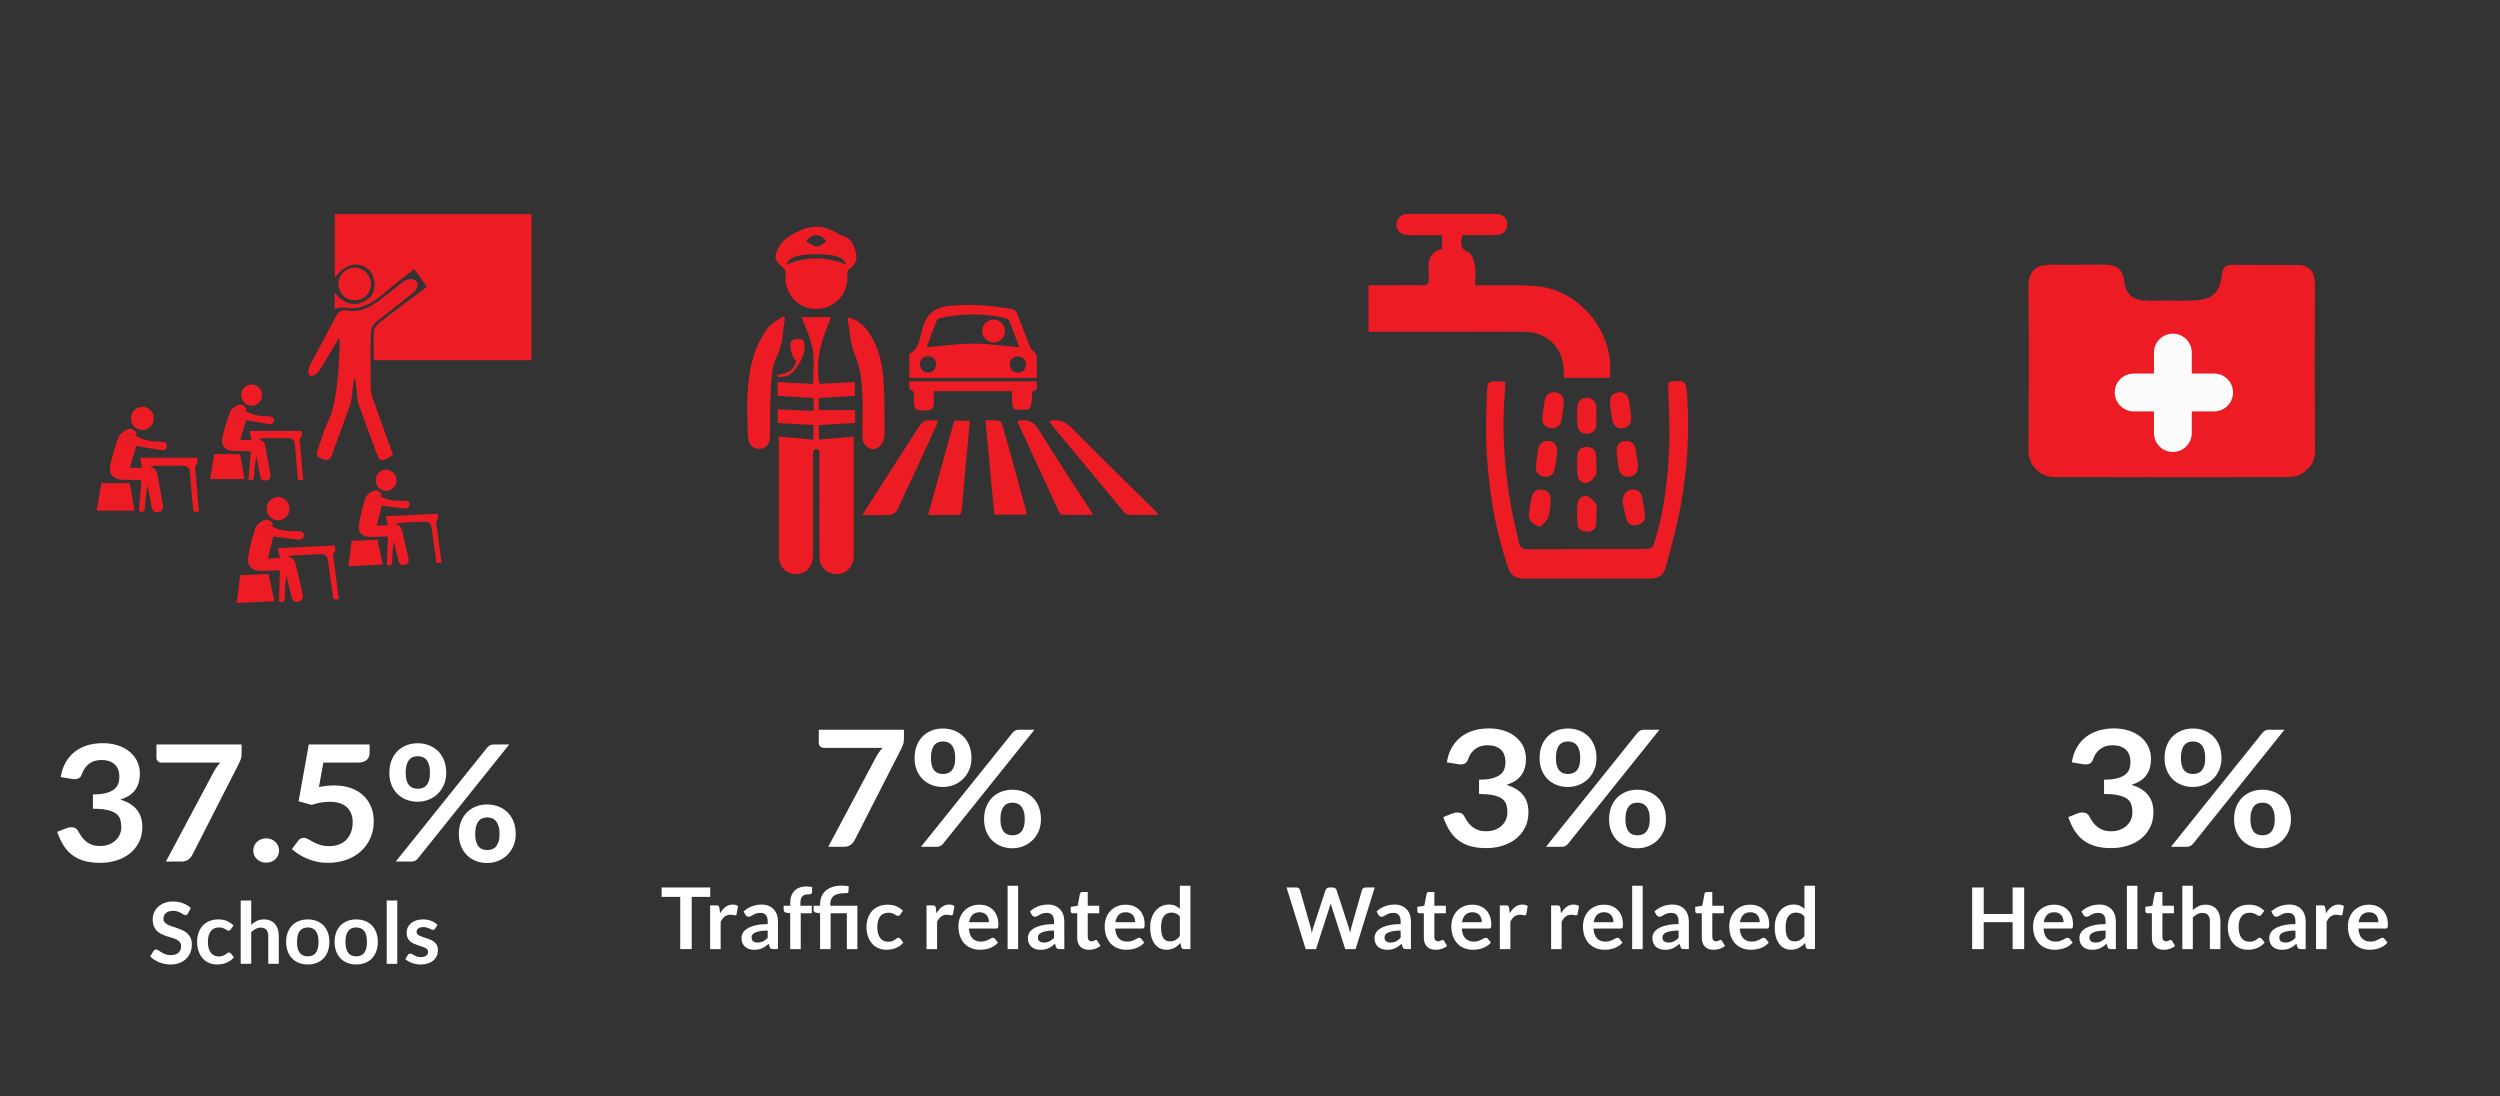 <?xml version="1.0" encoding="utf-8"?>
<!-- Generator: Adobe Illustrator 16.0.0, SVG Export Plug-In . SVG Version: 6.00 Build 0)  -->
<!DOCTYPE svg PUBLIC "-//W3C//DTD SVG 1.1//EN" "http://www.w3.org/Graphics/SVG/1.1/DTD/svg11.dtd">
<svg version="1.1" xmlns="http://www.w3.org/2000/svg" xmlns:xlink="http://www.w3.org/1999/xlink" x="0px" y="0px"
	 width="571.433px" height="250.601px" viewBox="0 0 571.433 250.601" enable-background="new 0 0 571.433 250.601"
	 xml:space="preserve">
<rect x="0" y="0" width="571.433" height="250.601" fill="#333333" stroke="none"/>
<g id="Layer_1">
	<g>
		<path fill="#FFFFFF" d="M340.308,166.496c1.298,0,2.469,0.176,3.514,0.527c1.044,0.352,1.937,0.839,2.676,1.462
			s1.307,1.354,1.703,2.193c0.396,0.84,0.594,1.747,0.594,2.722c0,0.852-0.101,1.601-0.302,2.249
			c-0.202,0.647-0.493,1.212-0.876,1.693s-0.85,0.889-1.401,1.222c-0.552,0.333-1.178,0.61-1.878,0.833
			c1.687,0.506,2.945,1.277,3.776,2.313c0.831,1.037,1.246,2.339,1.246,3.906c0,1.332-0.26,2.511-0.779,3.535
			s-1.22,1.885-2.102,2.582c-0.883,0.697-1.904,1.225-3.065,1.583c-1.162,0.357-2.391,0.536-3.688,0.536
			c-1.415,0-2.647-0.154-3.698-0.463c-1.051-0.308-1.966-0.765-2.745-1.369c-0.779-0.604-1.44-1.345-1.985-2.222
			c-0.545-0.876-1.012-1.888-1.401-3.035l2.122-0.833c0.363-0.148,0.733-0.223,1.109-0.223c0.337,0,0.639,0.068,0.905,0.204
			c0.266,0.136,0.47,0.333,0.613,0.592c0.234,0.433,0.49,0.858,0.769,1.277c0.279,0.42,0.613,0.793,1.002,1.12
			s0.847,0.593,1.372,0.796c0.525,0.204,1.151,0.306,1.878,0.306c0.817,0,1.531-0.127,2.141-0.38c0.61-0.253,1.119-0.583,1.528-0.99
			s0.713-0.86,0.915-1.36c0.201-0.5,0.302-1.003,0.302-1.509c0-0.642-0.072-1.225-0.214-1.749c-0.143-0.524-0.441-0.972-0.896-1.342
			s-1.106-0.66-1.956-0.87c-0.85-0.21-1.989-0.314-3.416-0.314v-3.276c1.181,0,2.161-0.099,2.939-0.296
			c0.779-0.197,1.398-0.473,1.859-0.824s0.782-0.774,0.964-1.268c0.181-0.494,0.272-1.037,0.272-1.629
			c0-1.271-0.364-2.23-1.09-2.879c-0.727-0.647-1.719-0.972-2.978-0.972c-1.142,0-2.089,0.287-2.842,0.86s-1.278,1.31-1.577,2.209
			c-0.155,0.469-0.37,0.805-0.642,1.008s-0.629,0.305-1.071,0.305c-0.208,0-0.428-0.019-0.662-0.055l-2.53-0.419
			c0.195-1.283,0.571-2.41,1.129-3.379c0.558-0.969,1.255-1.777,2.092-2.426c0.837-0.647,1.797-1.136,2.881-1.463
			S339.062,166.496,340.308,166.496z"/>
		<path fill="#FFFFFF" d="M364.91,173.271c0,1.012-0.178,1.925-0.535,2.739s-0.834,1.509-1.431,2.083
			c-0.597,0.573-1.292,1.015-2.083,1.323c-0.792,0.309-1.616,0.463-2.472,0.463c-0.934,0-1.797-0.154-2.589-0.463
			s-1.476-0.75-2.053-1.323c-0.578-0.574-1.029-1.269-1.353-2.083s-0.486-1.728-0.486-2.739c0-1.036,0.162-1.975,0.486-2.813
			s0.775-1.549,1.353-2.129c0.577-0.58,1.262-1.027,2.053-1.342s1.655-0.472,2.589-0.472s1.8,0.157,2.599,0.472
			c0.798,0.314,1.489,0.762,2.073,1.342s1.038,1.29,1.363,2.129C364.748,171.296,364.91,172.234,364.91,173.271z M374.272,167.514
			c0.156-0.185,0.351-0.352,0.584-0.5c0.234-0.147,0.558-0.222,0.973-0.222h3.484l-20.905,26.081
			c-0.156,0.197-0.354,0.36-0.594,0.49s-0.529,0.194-0.866,0.194h-3.582L374.272,167.514z M361.192,173.271
			c0-0.716-0.071-1.314-0.214-1.796c-0.143-0.48-0.341-0.869-0.594-1.166c-0.253-0.296-0.552-0.509-0.896-0.639
			c-0.344-0.129-0.71-0.194-1.1-0.194s-0.753,0.065-1.09,0.194c-0.338,0.13-0.63,0.343-0.876,0.639
			c-0.247,0.297-0.438,0.686-0.574,1.166c-0.136,0.481-0.205,1.08-0.205,1.796c0,0.691,0.068,1.268,0.205,1.73
			s0.328,0.836,0.574,1.12c0.246,0.284,0.538,0.487,0.876,0.61c0.337,0.124,0.701,0.186,1.09,0.186s0.756-0.062,1.1-0.186
			c0.344-0.123,0.643-0.326,0.896-0.61s0.451-0.657,0.594-1.12C361.121,174.538,361.192,173.962,361.192,173.271z M380.793,187.264
			c0,1.013-0.178,1.926-0.535,2.74s-0.834,1.509-1.431,2.082c-0.597,0.574-1.291,1.019-2.083,1.333s-1.616,0.472-2.472,0.472
			c-0.934,0-1.797-0.157-2.588-0.472c-0.792-0.314-1.477-0.759-2.054-1.333c-0.578-0.573-1.029-1.268-1.353-2.082
			s-0.486-1.728-0.486-2.74c0-1.036,0.162-1.974,0.486-2.813c0.324-0.839,0.775-1.548,1.353-2.128
			c0.577-0.58,1.262-1.027,2.054-1.343c0.791-0.314,1.654-0.472,2.588-0.472c0.935,0,1.801,0.157,2.599,0.472
			c0.798,0.315,1.489,0.763,2.073,1.343c0.584,0.58,1.038,1.289,1.363,2.128C380.631,185.29,380.793,186.228,380.793,187.264z
			 M377.095,187.264c0-0.715-0.075-1.313-0.224-1.795c-0.149-0.481-0.351-0.87-0.604-1.166s-0.552-0.509-0.895-0.639
			c-0.344-0.13-0.71-0.194-1.1-0.194c-0.389,0-0.752,0.064-1.09,0.194s-0.626,0.343-0.866,0.639
			c-0.24,0.296-0.432,0.685-0.574,1.166c-0.143,0.481-0.214,1.08-0.214,1.795c0,0.691,0.071,1.271,0.214,1.74
			c0.143,0.47,0.334,0.846,0.574,1.129c0.24,0.284,0.529,0.488,0.866,0.611s0.701,0.185,1.09,0.185c0.39,0,0.756-0.062,1.1-0.185
			c0.343-0.123,0.642-0.327,0.895-0.611c0.253-0.283,0.454-0.659,0.604-1.129C377.02,188.535,377.095,187.955,377.095,187.264z"/>
		<path fill="#FFFFFF" d="M294.072,202.852h2.202c0.227,0,0.417,0.054,0.57,0.16c0.152,0.107,0.255,0.252,0.307,0.434l2.396,8.427
			c0.059,0.208,0.112,0.434,0.161,0.678c0.048,0.243,0.096,0.502,0.141,0.774c0.052-0.272,0.108-0.531,0.17-0.774
			c0.062-0.244,0.128-0.47,0.2-0.678l2.767-8.427c0.052-0.149,0.154-0.285,0.307-0.409c0.152-0.123,0.339-0.185,0.56-0.185h0.77
			c0.228,0,0.416,0.054,0.565,0.16c0.149,0.107,0.253,0.252,0.312,0.434l2.747,8.427c0.143,0.416,0.267,0.877,0.37,1.384
			c0.045-0.253,0.093-0.497,0.142-0.73c0.049-0.234,0.099-0.451,0.151-0.653l2.396-8.427c0.045-0.162,0.146-0.302,0.302-0.419
			c0.156-0.116,0.344-0.175,0.565-0.175h2.056l-4.375,14.087h-2.367l-3.079-9.625c-0.039-0.124-0.08-0.257-0.122-0.399
			c-0.042-0.144-0.083-0.296-0.122-0.458c-0.039,0.162-0.08,0.314-0.122,0.458c-0.042,0.143-0.083,0.275-0.122,0.399l-3.108,9.625
			h-2.367L294.072,202.852z"/>
		<path fill="#FFFFFF" d="M322.5,216.938h-1.082c-0.227,0-0.406-0.034-0.536-0.103s-0.228-0.206-0.292-0.414l-0.214-0.711
			c-0.253,0.228-0.501,0.427-0.745,0.6c-0.244,0.172-0.495,0.316-0.755,0.433c-0.26,0.117-0.536,0.205-0.828,0.264
			c-0.292,0.059-0.617,0.088-0.974,0.088c-0.422,0-0.812-0.058-1.169-0.171c-0.357-0.114-0.665-0.285-0.921-0.514
			c-0.257-0.228-0.457-0.512-0.599-0.851c-0.143-0.339-0.214-0.732-0.214-1.183c0-0.378,0.099-0.751,0.297-1.119
			c0.198-0.368,0.527-0.7,0.989-0.997c0.461-0.297,1.075-0.542,1.841-0.738c0.766-0.195,1.718-0.293,2.854-0.293v-0.589
			c0-0.674-0.142-1.173-0.424-1.497c-0.283-0.324-0.693-0.486-1.232-0.486c-0.39,0-0.715,0.046-0.974,0.137
			c-0.26,0.091-0.486,0.193-0.677,0.307c-0.192,0.114-0.369,0.216-0.531,0.308c-0.162,0.091-0.341,0.136-0.536,0.136
			c-0.162,0-0.302-0.042-0.419-0.126c-0.117-0.085-0.211-0.188-0.282-0.312l-0.438-0.77c1.149-1.052,2.536-1.578,4.16-1.578
			c0.584,0,1.106,0.096,1.563,0.287c0.458,0.192,0.846,0.458,1.165,0.799c0.318,0.342,0.56,0.749,0.726,1.223
			c0.166,0.475,0.249,0.994,0.249,1.56V216.938z M317.823,215.438c0.247,0,0.474-0.022,0.682-0.067
			c0.208-0.045,0.404-0.112,0.589-0.201c0.185-0.09,0.364-0.2,0.536-0.331s0.346-0.286,0.521-0.465V212.7
			c-0.702,0-1.288,0.045-1.759,0.133s-0.849,0.201-1.135,0.339c-0.286,0.137-0.489,0.298-0.609,0.48
			c-0.12,0.184-0.18,0.383-0.18,0.599c0,0.425,0.125,0.729,0.375,0.912C317.094,215.347,317.42,215.438,317.823,215.438z"/>
		<path fill="#FFFFFF" d="M328.149,217.095c-0.864,0-1.529-0.245-1.997-0.736c-0.467-0.49-0.701-1.167-0.701-2.031v-5.582h-1.013
			c-0.13,0-0.242-0.042-0.336-0.127c-0.094-0.084-0.141-0.211-0.141-0.38v-0.954l1.607-0.264l0.507-2.728
			c0.026-0.13,0.086-0.23,0.18-0.302c0.094-0.071,0.212-0.107,0.355-0.107h1.247v3.146h2.63v1.715h-2.63v5.417
			c0,0.312,0.078,0.555,0.234,0.73c0.156,0.176,0.363,0.263,0.624,0.263c0.149,0,0.274-0.018,0.375-0.053
			c0.101-0.036,0.188-0.073,0.263-0.112s0.142-0.076,0.2-0.112c0.059-0.035,0.117-0.054,0.176-0.054c0.071,0,0.13,0.019,0.175,0.054
			c0.045,0.036,0.094,0.09,0.146,0.161l0.721,1.169c-0.351,0.292-0.753,0.513-1.208,0.662S328.637,217.095,328.149,217.095z"/>
		<path fill="#FFFFFF" d="M336.538,206.787c0.63,0,1.209,0.101,1.739,0.302c0.529,0.201,0.985,0.495,1.369,0.882
			s0.682,0.86,0.896,1.423c0.214,0.562,0.322,1.203,0.322,1.924c0,0.182-0.008,0.333-0.024,0.453s-0.045,0.214-0.088,0.282
			c-0.042,0.068-0.099,0.117-0.17,0.146s-0.162,0.044-0.272,0.044h-6.177c0.071,1.025,0.348,1.779,0.828,2.26
			s1.117,0.721,1.91,0.721c0.39,0,0.726-0.045,1.008-0.136c0.282-0.091,0.529-0.192,0.74-0.303s0.396-0.211,0.555-0.302
			s0.313-0.137,0.463-0.137c0.097,0,0.182,0.02,0.253,0.059c0.071,0.039,0.133,0.095,0.185,0.166l0.701,0.877
			c-0.266,0.312-0.565,0.573-0.896,0.784c-0.332,0.211-0.677,0.38-1.038,0.506c-0.36,0.127-0.728,0.217-1.101,0.269
			s-0.735,0.078-1.086,0.078c-0.695,0-1.341-0.116-1.939-0.347s-1.117-0.571-1.559-1.022c-0.442-0.451-0.789-1.01-1.042-1.676
			s-0.38-1.437-0.38-2.313c0-0.682,0.11-1.323,0.331-1.924c0.221-0.602,0.538-1.124,0.95-1.569c0.412-0.444,0.916-0.797,1.51-1.057
			S335.791,206.787,336.538,206.787z M336.586,208.512c-0.702,0-1.25,0.198-1.646,0.594c-0.396,0.396-0.649,0.958-0.76,1.686h4.521
			c0-0.312-0.042-0.605-0.127-0.882c-0.084-0.275-0.214-0.518-0.39-0.726s-0.396-0.372-0.663-0.492
			C337.255,208.571,336.943,208.512,336.586,208.512z"/>
		<path fill="#FFFFFF" d="M342.821,216.938v-9.995h1.413c0.247,0,0.419,0.045,0.516,0.136c0.098,0.091,0.162,0.247,0.195,0.468
			l0.146,1.208c0.357-0.617,0.776-1.104,1.257-1.461s1.02-0.536,1.617-0.536c0.494,0,0.903,0.114,1.228,0.341l-0.312,1.803
			c-0.02,0.117-0.062,0.199-0.127,0.248s-0.152,0.073-0.263,0.073c-0.098,0-0.231-0.022-0.399-0.068
			c-0.169-0.045-0.393-0.068-0.672-0.068c-0.5,0-0.929,0.139-1.286,0.414c-0.357,0.276-0.659,0.681-0.906,1.213v6.226H342.821z"/>
		<path fill="#FFFFFF" d="M354.541,216.938v-9.995h1.413c0.247,0,0.419,0.045,0.516,0.136c0.098,0.091,0.162,0.247,0.195,0.468
			l0.146,1.208c0.357-0.617,0.776-1.104,1.257-1.461s1.02-0.536,1.617-0.536c0.494,0,0.903,0.114,1.228,0.341l-0.312,1.803
			c-0.02,0.117-0.062,0.199-0.127,0.248s-0.152,0.073-0.263,0.073c-0.098,0-0.231-0.022-0.399-0.068
			c-0.169-0.045-0.393-0.068-0.672-0.068c-0.5,0-0.929,0.139-1.286,0.414c-0.357,0.276-0.659,0.681-0.906,1.213v6.226H354.541z"/>
		<path fill="#FFFFFF" d="M366.63,206.787c0.63,0,1.209,0.101,1.739,0.302c0.529,0.201,0.985,0.495,1.369,0.882
			s0.682,0.86,0.896,1.423c0.214,0.562,0.322,1.203,0.322,1.924c0,0.182-0.008,0.333-0.024,0.453s-0.045,0.214-0.088,0.282
			c-0.042,0.068-0.099,0.117-0.17,0.146s-0.162,0.044-0.272,0.044h-6.177c0.071,1.025,0.348,1.779,0.828,2.26
			s1.117,0.721,1.91,0.721c0.39,0,0.726-0.045,1.008-0.136c0.282-0.091,0.529-0.192,0.74-0.303s0.396-0.211,0.555-0.302
			s0.313-0.137,0.463-0.137c0.097,0,0.182,0.02,0.253,0.059c0.071,0.039,0.133,0.095,0.185,0.166l0.701,0.877
			c-0.266,0.312-0.565,0.573-0.896,0.784c-0.332,0.211-0.677,0.38-1.038,0.506c-0.36,0.127-0.728,0.217-1.101,0.269
			s-0.735,0.078-1.086,0.078c-0.695,0-1.341-0.116-1.939-0.347s-1.117-0.571-1.559-1.022c-0.442-0.451-0.789-1.01-1.042-1.676
			s-0.38-1.437-0.38-2.313c0-0.682,0.11-1.323,0.331-1.924c0.221-0.602,0.538-1.124,0.95-1.569c0.412-0.444,0.916-0.797,1.51-1.057
			S365.883,206.787,366.63,206.787z M366.679,208.512c-0.702,0-1.25,0.198-1.646,0.594c-0.396,0.396-0.649,0.958-0.76,1.686h4.521
			c0-0.312-0.042-0.605-0.127-0.882c-0.084-0.275-0.214-0.518-0.39-0.726s-0.396-0.372-0.663-0.492
			C367.348,208.571,367.036,208.512,366.679,208.512z"/>
		<path fill="#FFFFFF" d="M375.476,202.462v14.477h-2.406v-14.477H375.476z"/>
		<path fill="#FFFFFF" d="M386.026,216.938h-1.082c-0.227,0-0.406-0.034-0.536-0.103s-0.228-0.206-0.292-0.414l-0.214-0.711
			c-0.253,0.228-0.501,0.427-0.745,0.6c-0.244,0.172-0.495,0.316-0.755,0.433c-0.26,0.117-0.536,0.205-0.828,0.264
			c-0.292,0.059-0.617,0.088-0.974,0.088c-0.422,0-0.812-0.058-1.169-0.171c-0.357-0.114-0.665-0.285-0.921-0.514
			c-0.257-0.228-0.457-0.512-0.599-0.851c-0.143-0.339-0.214-0.732-0.214-1.183c0-0.378,0.099-0.751,0.297-1.119
			c0.198-0.368,0.527-0.7,0.989-0.997c0.461-0.297,1.075-0.542,1.841-0.738c0.766-0.195,1.718-0.293,2.854-0.293v-0.589
			c0-0.674-0.142-1.173-0.424-1.497c-0.283-0.324-0.693-0.486-1.232-0.486c-0.39,0-0.715,0.046-0.974,0.137
			c-0.26,0.091-0.486,0.193-0.677,0.307c-0.192,0.114-0.369,0.216-0.531,0.308c-0.162,0.091-0.341,0.136-0.536,0.136
			c-0.162,0-0.302-0.042-0.419-0.126c-0.117-0.085-0.211-0.188-0.282-0.312l-0.438-0.77c1.149-1.052,2.536-1.578,4.16-1.578
			c0.584,0,1.106,0.096,1.563,0.287c0.458,0.192,0.846,0.458,1.165,0.799c0.318,0.342,0.56,0.749,0.726,1.223
			c0.166,0.475,0.249,0.994,0.249,1.56V216.938z M381.35,215.438c0.247,0,0.474-0.022,0.682-0.067
			c0.208-0.045,0.404-0.112,0.589-0.201c0.185-0.09,0.364-0.2,0.536-0.331s0.346-0.286,0.521-0.465V212.7
			c-0.702,0-1.288,0.045-1.759,0.133s-0.849,0.201-1.135,0.339c-0.286,0.137-0.489,0.298-0.609,0.48
			c-0.12,0.184-0.18,0.383-0.18,0.599c0,0.425,0.125,0.729,0.375,0.912C380.621,215.347,380.947,215.438,381.35,215.438z"/>
		<path fill="#FFFFFF" d="M391.676,217.095c-0.864,0-1.529-0.245-1.997-0.736c-0.467-0.49-0.701-1.167-0.701-2.031v-5.582h-1.013
			c-0.13,0-0.242-0.042-0.336-0.127c-0.094-0.084-0.141-0.211-0.141-0.38v-0.954l1.607-0.264l0.507-2.728
			c0.026-0.13,0.086-0.23,0.18-0.302c0.094-0.071,0.212-0.107,0.355-0.107h1.247v3.146h2.63v1.715h-2.63v5.417
			c0,0.312,0.078,0.555,0.234,0.73c0.156,0.176,0.363,0.263,0.624,0.263c0.149,0,0.274-0.018,0.375-0.053
			c0.101-0.036,0.188-0.073,0.263-0.112s0.142-0.076,0.2-0.112c0.059-0.035,0.117-0.054,0.176-0.054c0.071,0,0.13,0.019,0.175,0.054
			c0.045,0.036,0.094,0.09,0.146,0.161l0.721,1.169c-0.351,0.292-0.753,0.513-1.208,0.662S392.164,217.095,391.676,217.095z"/>
		<path fill="#FFFFFF" d="M400.064,206.787c0.63,0,1.209,0.101,1.739,0.302c0.529,0.201,0.985,0.495,1.369,0.882
			s0.682,0.86,0.896,1.423c0.214,0.562,0.322,1.203,0.322,1.924c0,0.182-0.008,0.333-0.024,0.453s-0.045,0.214-0.088,0.282
			c-0.042,0.068-0.099,0.117-0.17,0.146s-0.162,0.044-0.272,0.044h-6.177c0.071,1.025,0.348,1.779,0.828,2.26
			s1.117,0.721,1.91,0.721c0.39,0,0.726-0.045,1.008-0.136c0.282-0.091,0.529-0.192,0.74-0.303s0.396-0.211,0.555-0.302
			s0.313-0.137,0.463-0.137c0.097,0,0.182,0.02,0.253,0.059c0.071,0.039,0.133,0.095,0.185,0.166l0.701,0.877
			c-0.266,0.312-0.565,0.573-0.896,0.784c-0.332,0.211-0.677,0.38-1.038,0.506c-0.36,0.127-0.728,0.217-1.101,0.269
			s-0.735,0.078-1.086,0.078c-0.695,0-1.341-0.116-1.939-0.347s-1.117-0.571-1.559-1.022c-0.442-0.451-0.789-1.01-1.042-1.676
			s-0.38-1.437-0.38-2.313c0-0.682,0.11-1.323,0.331-1.924c0.221-0.602,0.538-1.124,0.95-1.569c0.412-0.444,0.916-0.797,1.51-1.057
			S399.317,206.787,400.064,206.787z M400.113,208.512c-0.702,0-1.25,0.198-1.646,0.594c-0.396,0.396-0.649,0.958-0.76,1.686h4.521
			c0-0.312-0.042-0.605-0.127-0.882c-0.084-0.275-0.214-0.518-0.39-0.726s-0.396-0.372-0.663-0.492
			C400.782,208.571,400.47,208.512,400.113,208.512z"/>
		<path fill="#FFFFFF" d="M413.382,216.938c-0.312,0-0.517-0.146-0.614-0.438l-0.195-0.965c-0.208,0.234-0.425,0.445-0.653,0.634
			s-0.473,0.351-0.735,0.487c-0.263,0.136-0.546,0.242-0.848,0.316c-0.302,0.074-0.628,0.112-0.979,0.112
			c-0.546,0-1.046-0.114-1.5-0.342c-0.455-0.227-0.846-0.557-1.174-0.988c-0.328-0.432-0.582-0.966-0.76-1.603
			c-0.179-0.637-0.268-1.364-0.268-2.183c0-0.74,0.101-1.429,0.302-2.065c0.201-0.636,0.49-1.188,0.867-1.656
			c0.377-0.467,0.828-0.833,1.354-1.096c0.526-0.263,1.117-0.395,1.773-0.395c0.559,0,1.036,0.09,1.432,0.268
			c0.396,0.179,0.75,0.418,1.062,0.717v-5.28h2.407v14.477H413.382z M410.177,215.175c0.5,0,0.925-0.104,1.276-0.312
			c0.351-0.208,0.682-0.503,0.994-0.887v-4.481c-0.272-0.331-0.57-0.564-0.891-0.701c-0.322-0.137-0.667-0.204-1.038-0.204
			c-0.364,0-0.693,0.067-0.989,0.204c-0.296,0.137-0.545,0.343-0.75,0.619c-0.205,0.275-0.362,0.626-0.473,1.052
			s-0.166,0.927-0.166,1.505c0,0.585,0.047,1.08,0.141,1.486c0.094,0.405,0.229,0.736,0.404,0.993s0.39,0.441,0.643,0.556
			C409.583,215.118,409.865,215.175,410.177,215.175z"/>
	</g>
	<g>
		<g>
			<path fill-rule="evenodd" clip-rule="evenodd" fill="#ED1C24" d="M312.806,75.843c0.726,0,1.349,0,1.973,0
				c5.49,0,10.977-0.004,16.467,0c5.781,0,11.561-0.054,17.342,0.018c5.114,0.058,8.666,3.642,8.812,8.729
				c0.017,0.563,0.058,1.132,0.096,1.778c3.536,0,6.946,0,10.318,0c0.09-0.199,0.171-0.299,0.179-0.404
				c1.02-9.98-6.87-19.718-16.868-20.565c-3.885-0.33-7.817-0.154-11.728-0.199c-0.679-0.009-1.354-0.004-2.218-0.004
				c0-1.718,0.183-3.199-0.059-4.605c-0.183-1.058-0.679-2.608-1.446-2.912c-2.127-0.843-1.747-2.219-1.428-3.957
				c2.658,0,5.276,0.058,7.895-0.023c1.497-0.045,2.455-1.121,2.376-2.48c-0.082-1.461-0.947-2.189-2.366-2.317
				c-0.115-0.009-0.232-0.013-0.349-0.013c-6.658,0-13.316-0.013-19.975,0.015c-1.594,0.007-2.66,1.049-2.656,2.414
				c0.004,1.361,1.063,2.333,2.677,2.429c0.583,0.039,1.167,0.009,1.75,0.009c1.968,0,3.94,0,6.015,0c0,1.181,0,2.144,0,3.182
				c-2.496,0.537-3.261,2.219-3.054,4.564c0.067,0.753-0.037,1.521,0.021,2.274c0.083,1.051-0.305,1.462-1.389,1.432
				c-2.22-0.062-4.44-0.01-6.656-0.01c-1.901,0.004-3.805,0-5.731,0C312.806,68.868,312.806,72.233,312.806,75.843z M381.348,87.454
				c-0.015,0.208-0.054,0.488-0.05,0.766c0.101,4.546,0.446,9.102,0.251,13.636c-0.328,7.582-1.093,15.137-3.515,22.412
				c-0.284,0.854-0.629,1.209-1.574,1.209c-9.04-0.007-18.078,0.03-27.118,0.081c-1.234,0.009-1.943-0.456-2.202-1.703
				c-0.569-2.734-1.308-5.437-1.785-8.188c-1.528-8.835-2.166-17.726-1.33-26.687c0.055-0.55,0.009-1.106,0.009-1.729
				c-0.58-0.03-0.98-0.058-1.382-0.066c-2.583-0.039-2.668-0.039-2.77,2.475c-0.142,3.614-0.287,7.239-0.18,10.848
				c0.301,9.85,1.776,19.522,4.891,28.896c0.736,2.219,1.709,2.848,4.028,2.848c9.344,0.004,18.692,0.004,28.037,0
				c2.556,0,3.558-0.576,4.224-3.049c1.221-4.552,2.449-9.116,3.304-13.747c1.515-8.238,2.003-16.577,1.458-24.947
				c-0.238-3.618-0.459-3.723-4.069-3.226C381.523,87.292,381.479,87.355,381.348,87.454z M372.826,95.062
				c-0.146-1.051-0.246-2.388-0.542-3.685c-0.281-1.218-1.156-1.911-2.447-1.695c-1.263,0.209-1.932,1.07-1.844,2.352
				c0.099,1.327,0.279,2.653,0.522,3.965c0.256,1.339,1.179,2.037,2.514,1.853C372.4,97.665,372.943,96.684,372.826,95.062z
				 M352.139,120.369c0.609-0.714,1.474-1.34,1.759-2.167c0.408-1.184,0.446-2.506,0.538-3.773c0.097-1.333-0.493-2.298-1.881-2.488
				c-1.367-0.192-2.234,0.507-2.497,1.851c-0.25,1.248-0.471,2.51-0.604,3.774C349.308,118.914,350.442,120.078,352.139,120.369z
				 M357.441,92.176c0.072-1.391-0.579-2.38-2.013-2.504c-1.334-0.122-2.179,0.659-2.376,2.02c-0.188,1.263-0.405,2.527-0.501,3.8
				c-0.091,1.273,0.572,2.157,1.835,2.36c1.368,0.22,2.251-0.531,2.526-1.832C357.18,94.775,357.271,93.496,357.441,92.176z
				 M370.839,114.636c0.247,1.126,0.503,2.491,0.853,3.837c0.33,1.265,1.189,1.808,2.5,1.545c1.399-0.285,1.937-1.211,1.774-2.551
				c-0.148-1.207-0.392-2.401-0.604-3.597c-0.242-1.356-1.04-2.088-2.435-1.925C371.54,112.105,371.046,113.118,370.839,114.636z
				 M355.966,103.043c-0.063-1.014-0.475-2.007-1.809-2.208c-1.36-0.207-2.292,0.407-2.543,1.787
				c-0.246,1.315-0.443,2.647-0.551,3.984c-0.104,1.292,0.56,2.153,1.853,2.333c1.38,0.186,2.246-0.522,2.496-1.873
				C355.636,105.806,355.766,104.524,355.966,103.043z M364.87,95.092c0.006,0,0.01,0,0.01,0c0.002-0.7,0.054-1.404-0.003-2.097
				c-0.118-1.299-0.867-2.033-2.168-2.043c-1.226-0.011-2.049,0.699-2.149,1.877c-0.127,1.5-0.123,3.034,0.026,4.536
				c0.118,1.196,0.979,1.816,2.211,1.77c1.238-0.047,1.945-0.728,2.063-1.945C364.925,96.498,364.87,95.792,364.87,95.092z
				 M374.406,106.548c-0.184-1.279-0.33-2.616-0.571-3.935c-0.242-1.288-1.125-1.93-2.391-1.802
				c-1.291,0.135-1.999,0.993-1.917,2.285c0.084,1.393,0.247,2.792,0.537,4.16c0.262,1.248,1.163,1.872,2.462,1.688
				C373.848,108.756,374.381,107.866,374.406,106.548z M364.859,106.251h-0.013c0-0.702,0.034-1.404-0.008-2.099
				c-0.079-1.251-0.825-1.922-2.022-1.993c-1.22-0.073-2.113,0.604-2.231,1.776c-0.153,1.558-0.146,3.156,0.018,4.714
				c0.127,1.186,1.105,1.994,2.235,1.68c0.782-0.214,1.551-1.07,1.958-1.838C365.111,107.903,364.859,107.013,364.859,106.251z
				 M365.005,116.558c-0.023,0-0.046,0-0.067,0c-0.022-0.462,0.125-1.072-0.117-1.363c-0.58-0.695-1.255-1.585-2.041-1.771
				c-1.128-0.265-2.082,0.558-2.203,1.748c-0.146,1.5-0.142,3.039-0.009,4.543c0.119,1.314,1.062,1.87,2.36,1.797
				c1.255-0.066,1.913-0.674,1.909-1.992C364.837,118.531,364.947,117.545,365.005,116.558z"/>
		</g>
	</g>
	<g>
		<path fill="#FFFFFF" d="M206.617,166.792v1.98c0,0.593-0.068,1.07-0.205,1.435s-0.27,0.67-0.399,0.916l-10.647,20.88
			c-0.221,0.432-0.532,0.799-0.934,1.102c-0.402,0.302-0.948,0.453-1.635,0.453h-3.484l10.9-20.454
			c0.454-0.839,0.96-1.561,1.518-2.165h-13.469c-0.299,0-0.558-0.105-0.778-0.315c-0.221-0.209-0.331-0.456-0.331-0.74v-3.091
			H206.617z"/>
		<path fill="#FFFFFF" d="M222.051,173.271c0,1.012-0.178,1.925-0.535,2.739s-0.834,1.509-1.431,2.083
			c-0.597,0.573-1.292,1.015-2.083,1.323c-0.792,0.309-1.616,0.463-2.472,0.463c-0.934,0-1.797-0.154-2.589-0.463
			s-1.476-0.75-2.053-1.323c-0.578-0.574-1.029-1.269-1.353-2.083s-0.486-1.728-0.486-2.739c0-1.036,0.162-1.975,0.486-2.813
			s0.775-1.549,1.353-2.129c0.577-0.58,1.262-1.027,2.053-1.342s1.655-0.472,2.589-0.472s1.8,0.157,2.599,0.472
			c0.798,0.314,1.489,0.762,2.073,1.342s1.038,1.29,1.363,2.129C221.889,171.296,222.051,172.234,222.051,173.271z M231.414,167.514
			c0.156-0.185,0.351-0.352,0.584-0.5c0.234-0.147,0.558-0.222,0.973-0.222h3.484l-20.905,26.081
			c-0.156,0.197-0.354,0.36-0.594,0.49s-0.529,0.194-0.866,0.194h-3.582L231.414,167.514z M218.333,173.271
			c0-0.716-0.071-1.314-0.214-1.796c-0.143-0.48-0.341-0.869-0.594-1.166c-0.253-0.296-0.552-0.509-0.896-0.639
			c-0.344-0.129-0.71-0.194-1.1-0.194s-0.753,0.065-1.09,0.194c-0.338,0.13-0.63,0.343-0.876,0.639
			c-0.247,0.297-0.438,0.686-0.574,1.166c-0.136,0.481-0.205,1.08-0.205,1.796c0,0.691,0.068,1.268,0.205,1.73
			s0.328,0.836,0.574,1.12c0.246,0.284,0.538,0.487,0.876,0.61c0.337,0.124,0.701,0.186,1.09,0.186s0.756-0.062,1.1-0.186
			c0.344-0.123,0.643-0.326,0.896-0.61s0.451-0.657,0.594-1.12C218.262,174.538,218.333,173.962,218.333,173.271z M237.934,187.264
			c0,1.013-0.178,1.926-0.535,2.74s-0.834,1.509-1.431,2.082c-0.597,0.574-1.291,1.019-2.083,1.333s-1.616,0.472-2.472,0.472
			c-0.934,0-1.797-0.157-2.588-0.472c-0.792-0.314-1.477-0.759-2.054-1.333c-0.578-0.573-1.029-1.268-1.353-2.082
			s-0.486-1.728-0.486-2.74c0-1.036,0.162-1.974,0.486-2.813c0.324-0.839,0.775-1.548,1.353-2.128
			c0.577-0.58,1.262-1.027,2.054-1.343c0.791-0.314,1.654-0.472,2.588-0.472c0.935,0,1.801,0.157,2.599,0.472
			c0.798,0.315,1.489,0.763,2.073,1.343c0.584,0.58,1.038,1.289,1.363,2.128C237.772,185.29,237.934,186.228,237.934,187.264z
			 M234.236,187.264c0-0.715-0.075-1.313-0.224-1.795c-0.149-0.481-0.351-0.87-0.604-1.166s-0.552-0.509-0.895-0.639
			c-0.344-0.13-0.71-0.194-1.1-0.194c-0.389,0-0.752,0.064-1.09,0.194s-0.626,0.343-0.866,0.639
			c-0.24,0.296-0.432,0.685-0.574,1.166c-0.143,0.481-0.214,1.08-0.214,1.795c0,0.691,0.071,1.271,0.214,1.74
			c0.143,0.47,0.334,0.846,0.574,1.129c0.24,0.284,0.529,0.488,0.866,0.611s0.701,0.185,1.09,0.185c0.39,0,0.756-0.062,1.1-0.185
			c0.343-0.123,0.642-0.327,0.895-0.611c0.253-0.283,0.454-0.659,0.604-1.129C234.161,188.535,234.236,187.955,234.236,187.264z"/>
		<path fill="#FFFFFF" d="M162.343,202.852v2.152h-4.238v11.935h-2.621v-11.935h-4.257v-2.152H162.343z"/>
		<path fill="#FFFFFF" d="M162.314,216.938v-9.995h1.413c0.247,0,0.419,0.045,0.516,0.136c0.098,0.091,0.162,0.247,0.195,0.468
			l0.146,1.208c0.357-0.617,0.776-1.104,1.257-1.461s1.02-0.536,1.617-0.536c0.494,0,0.903,0.114,1.228,0.341l-0.312,1.803
			c-0.02,0.117-0.062,0.199-0.127,0.248s-0.152,0.073-0.263,0.073c-0.098,0-0.231-0.022-0.399-0.068
			c-0.169-0.045-0.393-0.068-0.672-0.068c-0.5,0-0.929,0.139-1.286,0.414c-0.357,0.276-0.659,0.681-0.906,1.213v6.226H162.314z"/>
		<path fill="#FFFFFF" d="M177.823,216.938h-1.082c-0.227,0-0.406-0.034-0.536-0.103s-0.228-0.206-0.292-0.414l-0.214-0.711
			c-0.253,0.228-0.501,0.427-0.745,0.6c-0.244,0.172-0.495,0.316-0.755,0.433c-0.26,0.117-0.536,0.205-0.828,0.264
			c-0.292,0.059-0.617,0.088-0.974,0.088c-0.422,0-0.812-0.058-1.169-0.171c-0.357-0.114-0.665-0.285-0.921-0.514
			c-0.257-0.228-0.457-0.512-0.599-0.851c-0.143-0.339-0.214-0.732-0.214-1.183c0-0.378,0.099-0.751,0.297-1.119
			c0.198-0.368,0.527-0.7,0.989-0.997c0.461-0.297,1.075-0.542,1.841-0.738c0.766-0.195,1.718-0.293,2.854-0.293v-0.589
			c0-0.674-0.142-1.173-0.424-1.497c-0.283-0.324-0.693-0.486-1.232-0.486c-0.39,0-0.715,0.046-0.974,0.137
			c-0.26,0.091-0.486,0.193-0.677,0.307c-0.192,0.114-0.369,0.216-0.531,0.308c-0.162,0.091-0.341,0.136-0.536,0.136
			c-0.162,0-0.302-0.042-0.419-0.126c-0.117-0.085-0.211-0.188-0.282-0.312l-0.438-0.77c1.149-1.052,2.536-1.578,4.16-1.578
			c0.584,0,1.106,0.096,1.563,0.287c0.458,0.192,0.846,0.458,1.165,0.799c0.318,0.342,0.56,0.749,0.726,1.223
			c0.166,0.475,0.249,0.994,0.249,1.56V216.938z M173.147,215.438c0.247,0,0.474-0.022,0.682-0.067
			c0.208-0.045,0.404-0.112,0.589-0.201c0.185-0.09,0.364-0.2,0.536-0.331s0.346-0.286,0.521-0.465V212.7
			c-0.702,0-1.288,0.045-1.759,0.133s-0.849,0.201-1.135,0.339c-0.286,0.137-0.489,0.298-0.609,0.48
			c-0.12,0.184-0.18,0.383-0.18,0.599c0,0.425,0.125,0.729,0.375,0.912C172.418,215.347,172.744,215.438,173.147,215.438z"/>
		<path fill="#FFFFFF" d="M180.62,216.938v-8.184l-0.867-0.137c-0.188-0.032-0.339-0.097-0.453-0.194s-0.17-0.233-0.17-0.409v-0.984
			h1.491v-0.74c0-0.571,0.086-1.084,0.258-1.539c0.172-0.454,0.419-0.841,0.741-1.159c0.321-0.318,0.712-0.562,1.174-0.73
			c0.461-0.169,0.98-0.254,1.559-0.254c0.461,0,0.89,0.062,1.286,0.186l-0.049,1.208c-0.013,0.188-0.101,0.306-0.263,0.351
			c-0.162,0.046-0.351,0.068-0.565,0.068c-0.286,0-0.541,0.03-0.765,0.093c-0.224,0.062-0.414,0.169-0.57,0.321
			c-0.156,0.152-0.274,0.354-0.356,0.604c-0.081,0.25-0.122,0.561-0.122,0.931v0.662h2.601v1.715h-2.523v8.193H180.62z"/>
		<path fill="#FFFFFF" d="M187.449,216.938v-8.184l-0.867-0.137c-0.188-0.032-0.339-0.097-0.453-0.194s-0.17-0.233-0.17-0.409
			v-0.984h1.491v-0.321c0-0.61,0.101-1.177,0.302-1.7c0.201-0.522,0.507-0.976,0.916-1.358c0.409-0.384,0.926-0.684,1.549-0.901
			s1.36-0.326,2.211-0.326c0.273,0,0.552,0.015,0.838,0.044c0.286,0.029,0.532,0.076,0.74,0.141l-0.078,1.247
			c-0.013,0.149-0.094,0.239-0.243,0.269c-0.149,0.028-0.335,0.043-0.556,0.043c-0.63,0-1.158,0.056-1.583,0.166
			s-0.77,0.274-1.033,0.492c-0.263,0.218-0.451,0.49-0.565,0.818s-0.17,0.71-0.17,1.145v0.243h6.196v9.908h-2.406v-8.193h-3.711
			v8.193H187.449z"/>
		<path fill="#FFFFFF" d="M205.754,209.057c-0.072,0.092-0.141,0.163-0.209,0.215s-0.167,0.078-0.297,0.078
			c-0.123,0-0.243-0.038-0.36-0.112c-0.117-0.074-0.256-0.159-0.419-0.253c-0.162-0.095-0.355-0.179-0.58-0.254
			c-0.224-0.074-0.501-0.112-0.833-0.112c-0.422,0-0.792,0.077-1.11,0.229c-0.318,0.152-0.583,0.372-0.794,0.657
			c-0.211,0.286-0.369,0.632-0.473,1.038c-0.104,0.405-0.156,0.865-0.156,1.378c0,0.533,0.057,1.007,0.17,1.423
			c0.113,0.416,0.278,0.765,0.492,1.047c0.214,0.283,0.474,0.497,0.779,0.644c0.305,0.146,0.649,0.219,1.033,0.219
			c0.383,0,0.693-0.047,0.93-0.142c0.237-0.094,0.437-0.197,0.599-0.312c0.162-0.113,0.304-0.217,0.424-0.312
			c0.12-0.094,0.255-0.142,0.404-0.142c0.195,0,0.341,0.075,0.438,0.225l0.691,0.877c-0.266,0.312-0.555,0.573-0.867,0.784
			c-0.312,0.211-0.635,0.38-0.97,0.506c-0.334,0.127-0.68,0.217-1.037,0.269c-0.357,0.052-0.711,0.078-1.062,0.078
			c-0.617,0-1.198-0.116-1.744-0.347c-0.545-0.23-1.021-0.566-1.427-1.008c-0.406-0.441-0.727-0.982-0.964-1.622
			c-0.237-0.64-0.355-1.369-0.355-2.188c0-0.733,0.105-1.414,0.316-2.041c0.211-0.626,0.521-1.169,0.931-1.627
			c0.409-0.457,0.916-0.816,1.52-1.076s1.299-0.39,2.085-0.39c0.747,0,1.401,0.12,1.963,0.36c0.562,0.24,1.067,0.585,1.515,1.033
			L205.754,209.057z"/>
		<path fill="#FFFFFF" d="M211.784,216.938v-9.995h1.413c0.247,0,0.419,0.045,0.516,0.136c0.098,0.091,0.162,0.247,0.195,0.468
			l0.146,1.208c0.357-0.617,0.776-1.104,1.257-1.461s1.02-0.536,1.617-0.536c0.494,0,0.903,0.114,1.228,0.341l-0.312,1.803
			c-0.02,0.117-0.062,0.199-0.127,0.248s-0.152,0.073-0.263,0.073c-0.098,0-0.231-0.022-0.399-0.068
			c-0.169-0.045-0.393-0.068-0.672-0.068c-0.5,0-0.929,0.139-1.286,0.414c-0.357,0.276-0.659,0.681-0.906,1.213v6.226H211.784z"/>
		<path fill="#FFFFFF" d="M223.874,206.787c0.63,0,1.209,0.101,1.739,0.302c0.529,0.201,0.985,0.495,1.369,0.882
			s0.682,0.86,0.896,1.423c0.214,0.562,0.322,1.203,0.322,1.924c0,0.182-0.008,0.333-0.024,0.453s-0.045,0.214-0.088,0.282
			c-0.042,0.068-0.099,0.117-0.17,0.146s-0.162,0.044-0.272,0.044h-6.177c0.071,1.025,0.348,1.779,0.828,2.26
			s1.117,0.721,1.91,0.721c0.39,0,0.726-0.045,1.008-0.136c0.282-0.091,0.529-0.192,0.74-0.303s0.396-0.211,0.555-0.302
			s0.313-0.137,0.463-0.137c0.097,0,0.182,0.02,0.253,0.059c0.071,0.039,0.133,0.095,0.185,0.166l0.701,0.877
			c-0.266,0.312-0.565,0.573-0.896,0.784c-0.332,0.211-0.677,0.38-1.038,0.506c-0.36,0.127-0.728,0.217-1.101,0.269
			s-0.735,0.078-1.086,0.078c-0.695,0-1.341-0.116-1.939-0.347s-1.117-0.571-1.559-1.022c-0.442-0.451-0.789-1.01-1.042-1.676
			s-0.38-1.437-0.38-2.313c0-0.682,0.11-1.323,0.331-1.924c0.221-0.602,0.538-1.124,0.95-1.569c0.412-0.444,0.916-0.797,1.51-1.057
			S223.126,206.787,223.874,206.787z M223.922,208.512c-0.702,0-1.25,0.198-1.646,0.594c-0.396,0.396-0.649,0.958-0.76,1.686h4.521
			c0-0.312-0.042-0.605-0.127-0.882c-0.084-0.275-0.214-0.518-0.39-0.726s-0.396-0.372-0.663-0.492
			C224.591,208.571,224.279,208.512,223.922,208.512z"/>
		<path fill="#FFFFFF" d="M232.719,202.462v14.477h-2.406v-14.477H232.719z"/>
		<path fill="#FFFFFF" d="M243.27,216.938h-1.082c-0.227,0-0.406-0.034-0.536-0.103s-0.228-0.206-0.292-0.414l-0.214-0.711
			c-0.253,0.228-0.501,0.427-0.745,0.6c-0.244,0.172-0.495,0.316-0.755,0.433c-0.26,0.117-0.536,0.205-0.828,0.264
			c-0.292,0.059-0.617,0.088-0.974,0.088c-0.422,0-0.812-0.058-1.169-0.171c-0.357-0.114-0.665-0.285-0.921-0.514
			c-0.257-0.228-0.457-0.512-0.599-0.851c-0.143-0.339-0.214-0.732-0.214-1.183c0-0.378,0.099-0.751,0.297-1.119
			c0.198-0.368,0.527-0.7,0.989-0.997c0.461-0.297,1.075-0.542,1.841-0.738c0.766-0.195,1.718-0.293,2.854-0.293v-0.589
			c0-0.674-0.142-1.173-0.424-1.497c-0.283-0.324-0.693-0.486-1.232-0.486c-0.39,0-0.715,0.046-0.974,0.137
			c-0.26,0.091-0.486,0.193-0.677,0.307c-0.192,0.114-0.369,0.216-0.531,0.308c-0.162,0.091-0.341,0.136-0.536,0.136
			c-0.162,0-0.302-0.042-0.419-0.126c-0.117-0.085-0.211-0.188-0.282-0.312l-0.438-0.77c1.149-1.052,2.536-1.578,4.16-1.578
			c0.584,0,1.106,0.096,1.563,0.287c0.458,0.192,0.846,0.458,1.165,0.799c0.318,0.342,0.56,0.749,0.726,1.223
			c0.166,0.475,0.249,0.994,0.249,1.56V216.938z M238.593,215.438c0.247,0,0.474-0.022,0.682-0.067
			c0.208-0.045,0.404-0.112,0.589-0.201c0.185-0.09,0.364-0.2,0.536-0.331s0.346-0.286,0.521-0.465V212.7
			c-0.702,0-1.288,0.045-1.759,0.133s-0.849,0.201-1.135,0.339c-0.286,0.137-0.489,0.298-0.609,0.48
			c-0.12,0.184-0.18,0.383-0.18,0.599c0,0.425,0.125,0.729,0.375,0.912C237.864,215.347,238.19,215.438,238.593,215.438z"/>
		<path fill="#FFFFFF" d="M248.92,217.095c-0.864,0-1.529-0.245-1.997-0.736c-0.467-0.49-0.701-1.167-0.701-2.031v-5.582h-1.013
			c-0.13,0-0.242-0.042-0.336-0.127c-0.094-0.084-0.141-0.211-0.141-0.38v-0.954l1.607-0.264l0.507-2.728
			c0.026-0.13,0.086-0.23,0.18-0.302c0.094-0.071,0.212-0.107,0.355-0.107h1.247v3.146h2.63v1.715h-2.63v5.417
			c0,0.312,0.078,0.555,0.234,0.73c0.156,0.176,0.363,0.263,0.624,0.263c0.149,0,0.274-0.018,0.375-0.053
			c0.101-0.036,0.188-0.073,0.263-0.112s0.142-0.076,0.2-0.112c0.059-0.035,0.117-0.054,0.176-0.054c0.071,0,0.13,0.019,0.175,0.054
			c0.045,0.036,0.094,0.09,0.146,0.161l0.721,1.169c-0.351,0.292-0.753,0.513-1.208,0.662S249.407,217.095,248.92,217.095z"/>
		<path fill="#FFFFFF" d="M257.308,206.787c0.63,0,1.209,0.101,1.739,0.302c0.529,0.201,0.985,0.495,1.369,0.882
			s0.682,0.86,0.896,1.423c0.214,0.562,0.322,1.203,0.322,1.924c0,0.182-0.008,0.333-0.024,0.453s-0.045,0.214-0.088,0.282
			c-0.042,0.068-0.099,0.117-0.17,0.146s-0.162,0.044-0.272,0.044h-6.177c0.071,1.025,0.348,1.779,0.828,2.26
			s1.117,0.721,1.91,0.721c0.39,0,0.726-0.045,1.008-0.136c0.282-0.091,0.529-0.192,0.74-0.303s0.396-0.211,0.555-0.302
			s0.313-0.137,0.463-0.137c0.097,0,0.182,0.02,0.253,0.059c0.071,0.039,0.133,0.095,0.185,0.166l0.701,0.877
			c-0.266,0.312-0.565,0.573-0.896,0.784c-0.332,0.211-0.677,0.38-1.038,0.506c-0.36,0.127-0.728,0.217-1.101,0.269
			s-0.735,0.078-1.086,0.078c-0.695,0-1.341-0.116-1.939-0.347s-1.117-0.571-1.559-1.022c-0.442-0.451-0.789-1.01-1.042-1.676
			s-0.38-1.437-0.38-2.313c0-0.682,0.11-1.323,0.331-1.924c0.221-0.602,0.538-1.124,0.95-1.569c0.412-0.444,0.916-0.797,1.51-1.057
			S256.561,206.787,257.308,206.787z M257.356,208.512c-0.702,0-1.25,0.198-1.646,0.594c-0.396,0.396-0.649,0.958-0.76,1.686h4.521
			c0-0.312-0.042-0.605-0.127-0.882c-0.084-0.275-0.214-0.518-0.39-0.726s-0.396-0.372-0.663-0.492
			C258.025,208.571,257.713,208.512,257.356,208.512z"/>
		<path fill="#FFFFFF" d="M270.625,216.938c-0.312,0-0.517-0.146-0.614-0.438l-0.195-0.965c-0.208,0.234-0.425,0.445-0.653,0.634
			s-0.473,0.351-0.735,0.487c-0.263,0.136-0.546,0.242-0.848,0.316c-0.302,0.074-0.628,0.112-0.979,0.112
			c-0.546,0-1.046-0.114-1.5-0.342c-0.455-0.227-0.846-0.557-1.174-0.988c-0.328-0.432-0.582-0.966-0.76-1.603
			c-0.179-0.637-0.268-1.364-0.268-2.183c0-0.74,0.101-1.429,0.302-2.065c0.201-0.636,0.49-1.188,0.867-1.656
			c0.377-0.467,0.828-0.833,1.354-1.096c0.526-0.263,1.117-0.395,1.773-0.395c0.559,0,1.036,0.09,1.432,0.268
			c0.396,0.179,0.75,0.418,1.062,0.717v-5.28h2.407v14.477H270.625z M267.42,215.175c0.5,0,0.925-0.104,1.276-0.312
			c0.351-0.208,0.682-0.503,0.994-0.887v-4.481c-0.272-0.331-0.57-0.564-0.891-0.701c-0.322-0.137-0.667-0.204-1.038-0.204
			c-0.364,0-0.693,0.067-0.989,0.204c-0.296,0.137-0.545,0.343-0.75,0.619c-0.205,0.275-0.362,0.626-0.473,1.052
			s-0.166,0.927-0.166,1.505c0,0.585,0.047,1.08,0.141,1.486c0.094,0.405,0.229,0.736,0.404,0.993s0.39,0.441,0.643,0.556
			C266.826,215.118,267.108,215.175,267.42,215.175z"/>
	</g>
	<g>
		<g>
			<path fill-rule="evenodd" clip-rule="evenodd" fill="#ED1C24" d="M177.737,90.484c0-1.124,0-2.033,0-3.136
				c2.744,0.128,5.423,0.26,8.117,0.391c0-2.742,0.339-5.383-0.09-7.893c-0.423-2.481-1.617-4.821-2.526-7.362
				c2.239,0,4.313,0,6.733,0c-1.978,4.87-3.835,9.707-2.644,15.245c2.564-0.126,5.25-0.253,8.072-0.387c0,1.013,0,1.954,0,3.134
				c-2.662,0.154-5.394,0.314-8.235,0.487c0,0.913,0,1.807,0,2.765c2.741,0,5.467,0,8.282,0c0,0.874,0,1.778,0,2.943
				c-2.704,0.155-5.436,0.317-8.279,0.482c0,1.018,0,2.018,0,3.319c2.605-0.216,5.175-0.433,7.973-0.662c0,0.858,0,1.706,0,2.554
				c0,7.939,0,15.876-0.002,23.82c0,0.457,0.01,0.923-0.041,1.381c-0.232,2.229-1.842,3.69-3.991,3.644
				c-2.125-0.043-3.766-1.605-3.796-3.839c-0.063-4.564-0.021-9.135-0.021-13.699c0-3.584,0-7.169,0-10.794
				c-1.385-0.626-1.44,0.191-1.44,1.169c0.01,7.592,0.013,15.179,0.002,22.775c-0.002,2.551-1.386,4.223-3.562,4.378
				c-2.523,0.18-4.248-1.531-4.261-4.312c-0.017-6.875-0.002-13.752-0.002-20.628c0-2.144,0-4.288,0-6.46
				c2.691,0.24,5.225,0.461,7.906,0.699c0-1.207,0-2.234,0-3.355c-2.716-0.149-5.406-0.296-8.172-0.446c0-1.1,0-2.043,0-3.143
				c2.753,0.131,5.437,0.25,8.214,0.381c0-1.08,0-1.979,0-2.972C183.255,90.801,180.563,90.651,177.737,90.484z"/>
			<path fill-rule="evenodd" clip-rule="evenodd" fill="#ED1C24" d="M236.982,86.379c-9.83,0-19.401,0-29.142,0
				c0-1.763-0.005-3.445,0.002-5.123c0-0.149,0.005-0.386,0.098-0.435c2.196-1.181,2.302-3.587,2.837-5.51
				c0.966-3.479,2.671-5.046,6.464-5.416c4.841-0.471,9.507-0.036,14.209,0.762c0.415,0.069,0.894,0.634,1.069,1.08
				c0.992,2.471,1.868,4.986,2.855,7.459c0.205,0.519,0.715,0.905,1.069,1.366c0.196,0.258,0.501,0.538,0.512,0.814
				C237.004,83.004,236.982,84.64,236.982,86.379z M232.98,79.375c-0.773-2.069-1.479-4.038-2.268-5.97
				c-0.132-0.333-0.62-0.649-0.99-0.729c-4.866-1.064-9.744-1.08-14.611-0.021c-0.364,0.077-0.875,0.278-0.984,0.554
				c-0.808,2.013-1.541,4.062-2.319,6.162c3.655-0.307,7.11-0.83,10.562-0.83C225.828,78.541,229.284,79.063,232.98,79.375z
				 M232.696,81.427c-1.156,0.111-1.87,0.745-1.878,1.857c-0.01,1.126,0.701,1.858,1.831,1.858c1.117,0,1.835-0.688,1.845-1.837
				C234.51,82.146,233.777,81.573,232.696,81.427z M210.265,83.179c0.04,1.206,0.668,1.915,1.786,1.954
				c1.112,0.046,1.859-0.637,1.904-1.766c0.043-1.137-0.647-1.858-1.772-1.904C211.061,81.421,210.396,82.081,210.265,83.179z"/>
			<path fill-rule="evenodd" clip-rule="evenodd" fill="#ED1C24" d="M179.502,63.188c0.494-1.392-0.688-2.124-1.527-2.963
				c-0.732-0.727-0.863-1.34-0.549-2.404c0.705-2.35,2.243-3.489,4.374-4.61c3.358-1.763,6.387-1.963,9.542,0.116
				c1.145,0.752,2.732,0.683,3.475,2.25c1.041,2.219,1.731,4.198-0.774,5.94c-0.339,0.234-0.348,1.095-0.339,1.662
				c0.091,4.141-3.04,7.431-7.131,7.444C182.552,70.632,179.427,67.409,179.502,63.188z M193.345,60.462
				c-0.379-1.608-2.311-2.312-6.46-2.361c-4.375-0.051-6.66,0.704-7.087,2.361C184.292,58.593,188.773,58.568,193.345,60.462z
				 M184.252,55.125c2.359,1.631,2.713,1.621,4.641-0.052C187.422,53.362,185.756,53.28,184.252,55.125z"/>
			<path fill-rule="evenodd" clip-rule="evenodd" fill="#ED1C24" d="M193.832,72.575c2.282,0.487,3.77,1.905,4.938,3.696
				c2.017,3.089,2.888,6.604,3.136,10.184c0.314,4.394,0.304,8.811,0.259,13.209c-0.013,0.879-0.613,2.033-1.312,2.551
				c-1.633,1.201-3.724-0.211-3.732-2.386c-0.01-3.489,0.177-6.983-0.061-10.452c-0.183-2.631-0.445-5.425-1.475-7.798
				c-1.181-2.721-1.289-5.515-1.8-8.285C193.75,73.104,193.806,72.897,193.832,72.575z"/>
			<path fill-rule="evenodd" clip-rule="evenodd" fill="#ED1C24" d="M179.432,72.755c-0.59,2.827-0.37,5.741-1.781,8.512
				c-0.921,1.809-1.252,4.027-1.387,6.094c-0.259,3.933-0.251,7.88-0.232,11.82c0.016,2.095-0.736,3.345-2.407,3.409
				c-1.622,0.064-2.606-1.022-2.676-3.033c-0.219-6.051-0.473-12.135,1.263-18.015c0.662-2.255,1.813-4.453,3.137-6.406
				c0.812-1.196,2.381-1.878,3.61-2.796C179.115,72.479,179.274,72.616,179.432,72.755z"/>
			<path fill-rule="evenodd" clip-rule="evenodd" fill="#ED1C24" d="M239.778,96.253c2.268-0.592,3.79,0.153,5.305,1.688
				c6.223,6.311,12.569,12.498,18.88,18.724c0.249,0.245,0.532,0.451,0.678,1.039c-2.264,0-4.533,0.025-6.796-0.036
				c-0.323-0.005-0.709-0.361-0.956-0.657c-5.601-6.729-11.194-13.478-16.783-20.218C239.989,96.646,239.906,96.47,239.778,96.253z"
				/>
			<path fill-rule="evenodd" clip-rule="evenodd" fill="#ED1C24" d="M232.633,96.22c2.121-0.487,3.574-0.025,4.85,2.066
				c3.929,6.458,8.131,12.753,12.426,19.407c-2.562,0-4.873,0.026-7.175-0.031c-0.244-0.005-0.562-0.407-0.694-0.693
				c-3.161-6.813-6.294-13.637-9.425-20.458C232.578,96.435,232.623,96.318,232.633,96.22z"/>
			<path fill-rule="evenodd" clip-rule="evenodd" fill="#ED1C24" d="M197.075,117.719c3.671-5.729,7.152-11.152,10.632-16.58
				c0.551-0.863,1.114-1.716,1.669-2.582c1.7-2.644,1.7-2.644,4.961-2.389c-0.071,0.291-0.091,0.587-0.207,0.843
				c-3.01,6.558-6.005,13.116-9.083,19.644c-0.23,0.487-1.011,0.984-1.559,1.013C201.454,117.789,199.401,117.719,197.075,117.719z"
				/>
			<path fill-rule="evenodd" clip-rule="evenodd" fill="#ED1C24" d="M212.144,117.719c2.038-7.39,3.994-14.477,5.947-21.556
				c1.248,0,2.354,0,3.6,0c-0.419,4.525-0.826,8.952-1.233,13.377c-0.211,2.293-0.452,4.589-0.61,6.888
				c-0.057,0.959-0.387,1.346-1.388,1.312C216.418,117.668,214.372,117.719,212.144,117.719z"/>
			<path fill-rule="evenodd" clip-rule="evenodd" fill="#ED1C24" d="M234.706,117.64c-2.544,0-4.925,0-7.435,0
				c-0.673-7.172-1.336-14.271-2.019-21.556c1.108,0,2.029-0.09,2.918,0.043c0.351,0.057,0.8,0.559,0.913,0.941
				c0.939,3.188,1.815,6.396,2.696,9.599c0.917,3.34,1.839,6.684,2.75,10.027C234.597,116.936,234.624,117.186,234.706,117.64z"/>
			<path fill-rule="evenodd" clip-rule="evenodd" fill="#ED1C24" d="M236.972,87.165c-0.126,0.946,0.564,1.959-0.924,2.317
				c-0.216,0.054-0.074,1.334-0.201,2.028c-0.126,0.708-0.249,1.901-0.613,1.997c-1.037,0.273-2.192,0.183-3.284,0.047
				c-0.253-0.036-0.542-0.805-0.587-1.255c-0.096-0.915-0.027-1.843-0.027-2.884c-5.947,0-11.807,0-17.895,0
				c0,0.84-0.048,1.693,0.008,2.536c0.085,1.301-0.435,1.858-1.778,1.863c-2.624,0.016-2.751-0.08-2.796-2.721
				c-0.016-0.714,0.416-1.631-0.829-1.981c-0.238-0.067-0.176-1.19-0.267-1.946C217.559,87.165,227.165,87.165,236.972,87.165z"/>
			<path fill-rule="evenodd" clip-rule="evenodd" fill="#ED1C24" d="M177.659,85.704c2.042-0.31,3.892-0.874,4.291-3.242
				c-0.95-0.662-1.726-3.716-0.987-4.564c0.331-0.386,1.177-0.438,1.797-0.433c0.342,0,0.881,0.351,1,0.667
				c0.898,2.415-2.057,7.813-4.595,7.955c-0.466,0.023-0.936,0.07-1.4,0.104C177.73,86.031,177.694,85.866,177.659,85.704z"/>
			<path fill-rule="evenodd" clip-rule="evenodd" fill="#ED1C24" d="M227.146,73.043c1.427,0.013,2.61,1.261,2.576,2.706
				c-0.043,1.41-1.148,2.489-2.576,2.505c-1.495,0.011-2.659-1.121-2.652-2.585C224.5,74.213,225.705,73.023,227.146,73.043z"/>
		</g>
	</g>
	<g>
		<path fill="#FFFFFF" d="M23.48,169.867c1.297,0,2.469,0.176,3.513,0.527s1.937,0.84,2.676,1.462
			c0.74,0.624,1.308,1.354,1.703,2.194c0.396,0.839,0.594,1.746,0.594,2.721c0,0.852-0.101,1.601-0.302,2.249
			c-0.201,0.647-0.493,1.212-0.875,1.693c-0.383,0.481-0.85,0.889-1.402,1.222c-0.551,0.333-1.177,0.611-1.878,0.833
			c1.687,0.506,2.945,1.277,3.776,2.313c0.83,1.037,1.246,2.339,1.246,3.906c0,1.332-0.26,2.511-0.778,3.535
			c-0.519,1.024-1.22,1.885-2.102,2.582c-0.883,0.697-1.905,1.225-3.066,1.583c-1.161,0.357-2.391,0.536-3.688,0.536
			c-1.415,0-2.647-0.154-3.698-0.463c-1.051-0.308-1.966-0.765-2.744-1.369c-0.779-0.604-1.44-1.345-1.985-2.222
			c-0.545-0.876-1.012-1.888-1.401-3.035l2.122-0.833c0.363-0.148,0.733-0.223,1.109-0.223c0.337,0,0.639,0.068,0.905,0.204
			s0.47,0.333,0.613,0.592c0.233,0.433,0.49,0.858,0.769,1.277c0.279,0.42,0.613,0.793,1.002,1.12
			c0.389,0.327,0.847,0.593,1.372,0.796c0.525,0.204,1.151,0.306,1.878,0.306c0.817,0,1.531-0.127,2.141-0.38
			c0.609-0.253,1.119-0.583,1.528-0.99s0.713-0.86,0.915-1.36s0.302-1.002,0.302-1.509c0-0.642-0.071-1.225-0.214-1.749
			c-0.143-0.524-0.441-0.972-0.896-1.342s-1.106-0.66-1.956-0.87c-0.85-0.21-1.989-0.314-3.416-0.314v-3.276
			c1.181,0,2.161-0.099,2.939-0.296c0.779-0.197,1.398-0.473,1.859-0.824c0.46-0.352,0.782-0.774,0.963-1.268
			s0.272-1.037,0.272-1.629c0-1.271-0.363-2.23-1.09-2.879c-0.727-0.647-1.72-0.972-2.978-0.972c-1.142,0-2.089,0.287-2.842,0.86
			s-1.278,1.31-1.577,2.209c-0.156,0.469-0.37,0.805-0.642,1.008s-0.63,0.305-1.071,0.305c-0.208,0-0.428-0.018-0.662-0.055
			l-2.53-0.419c0.194-1.283,0.571-2.41,1.129-3.379c0.558-0.969,1.255-1.777,2.092-2.426c0.837-0.647,1.797-1.136,2.881-1.463
			C21.07,170.031,22.235,169.867,23.48,169.867z"/>
		<path fill="#FFFFFF" d="M55.226,170.163v1.98c0,0.593-0.068,1.071-0.204,1.435c-0.136,0.364-0.27,0.67-0.399,0.916l-10.647,20.88
			c-0.221,0.432-0.532,0.799-0.935,1.102c-0.402,0.302-0.947,0.453-1.635,0.453h-3.484l10.9-20.453
			c0.454-0.84,0.96-1.562,1.518-2.166H36.872c-0.299,0-0.558-0.104-0.779-0.314s-0.331-0.457-0.331-0.74v-3.092H55.226z"/>
		<path fill="#FFFFFF" d="M57.892,194.411c0-0.382,0.075-0.746,0.224-1.092c0.149-0.346,0.357-0.642,0.623-0.889
			c0.266-0.247,0.581-0.444,0.944-0.592c0.363-0.148,0.752-0.223,1.168-0.223c0.402,0,0.785,0.074,1.148,0.223
			c0.363,0.147,0.674,0.345,0.934,0.592s0.467,0.543,0.623,0.889s0.233,0.71,0.233,1.092c0,0.396-0.078,0.763-0.233,1.102
			c-0.156,0.34-0.363,0.633-0.623,0.879c-0.26,0.247-0.571,0.441-0.934,0.583c-0.363,0.143-0.746,0.213-1.148,0.213
			c-0.416,0-0.805-0.07-1.168-0.213c-0.363-0.142-0.678-0.336-0.944-0.583c-0.266-0.246-0.474-0.539-0.623-0.879
			C57.967,195.174,57.892,194.807,57.892,194.411z"/>
		<path fill="#FFFFFF" d="M84.48,172.106c0,0.654-0.217,1.185-0.652,1.592c-0.435,0.407-1.158,0.611-2.17,0.611h-7.747l-1.012,5.59
			c1.271-0.247,2.433-0.37,3.484-0.37c1.479,0,2.78,0.21,3.903,0.629c1.122,0.42,2.066,1,2.832,1.74
			c0.766,0.74,1.343,1.607,1.732,2.601c0.389,0.994,0.583,2.064,0.583,3.212c0,1.419-0.263,2.715-0.788,3.887
			c-0.525,1.173-1.255,2.175-2.19,3.008c-0.934,0.833-2.041,1.479-3.318,1.935c-1.278,0.456-2.67,0.685-4.175,0.685
			c-0.882,0-1.719-0.086-2.511-0.259s-1.535-0.404-2.229-0.694c-0.694-0.29-1.337-0.623-1.927-0.999
			c-0.59-0.377-1.119-0.774-1.586-1.194l1.479-1.943c0.312-0.42,0.727-0.63,1.246-0.63c0.324,0,0.652,0.1,0.983,0.297
			c0.331,0.197,0.717,0.413,1.158,0.647c0.441,0.234,0.954,0.45,1.538,0.647c0.584,0.198,1.291,0.297,2.122,0.297
			c0.882,0,1.661-0.136,2.336-0.407c0.674-0.271,1.236-0.651,1.684-1.139s0.785-1.067,1.012-1.74
			c0.227-0.672,0.341-1.403,0.341-2.193c0-1.456-0.445-2.594-1.333-3.415c-0.889-0.82-2.196-1.23-3.922-1.23
			c-1.363,0-2.732,0.234-4.107,0.703l-2.998-0.814l2.335-12.994H84.48V172.106z"/>
		<path fill="#FFFFFF" d="M101.997,176.642c0,1.012-0.179,1.925-0.535,2.739c-0.357,0.814-0.834,1.509-1.431,2.083
			c-0.597,0.573-1.292,1.015-2.083,1.323s-1.615,0.463-2.472,0.463c-0.935,0-1.797-0.154-2.589-0.463s-1.476-0.75-2.053-1.323
			c-0.578-0.574-1.029-1.269-1.353-2.083s-0.486-1.728-0.486-2.739c0-1.036,0.162-1.974,0.486-2.813
			c0.324-0.839,0.775-1.549,1.353-2.129c0.577-0.579,1.262-1.027,2.053-1.342s1.654-0.472,2.589-0.472
			c0.934,0,1.8,0.157,2.599,0.472c0.798,0.314,1.489,0.763,2.073,1.342c0.584,0.58,1.038,1.29,1.362,2.129
			C101.834,174.668,101.997,175.605,101.997,176.642z M111.359,170.885c0.156-0.185,0.35-0.352,0.584-0.499
			c0.233-0.148,0.558-0.223,0.973-0.223h3.484l-20.904,26.081c-0.156,0.197-0.354,0.36-0.594,0.49
			c-0.24,0.13-0.529,0.194-0.866,0.194h-3.582L111.359,170.885z M98.279,176.642c0-0.716-0.071-1.314-0.214-1.795
			c-0.143-0.481-0.341-0.87-0.594-1.167c-0.253-0.296-0.552-0.509-0.896-0.638c-0.344-0.13-0.71-0.194-1.1-0.194
			s-0.753,0.064-1.09,0.194c-0.338,0.129-0.63,0.342-0.876,0.638c-0.247,0.297-0.438,0.686-0.574,1.167
			c-0.136,0.48-0.205,1.079-0.205,1.795c0,0.691,0.068,1.269,0.205,1.73c0.136,0.463,0.328,0.837,0.574,1.12
			c0.246,0.284,0.538,0.487,0.876,0.611c0.337,0.123,0.701,0.185,1.09,0.185s0.756-0.062,1.1-0.185
			c0.344-0.124,0.643-0.327,0.896-0.611c0.253-0.283,0.451-0.657,0.594-1.12C98.208,177.91,98.279,177.333,98.279,176.642z
			 M117.88,190.636c0,1.012-0.179,1.925-0.535,2.739c-0.357,0.814-0.834,1.509-1.431,2.082c-0.597,0.574-1.292,1.019-2.083,1.333
			s-1.615,0.472-2.472,0.472c-0.935,0-1.797-0.157-2.589-0.472s-1.476-0.759-2.053-1.333c-0.578-0.573-1.029-1.268-1.353-2.082
			s-0.486-1.728-0.486-2.739c0-1.037,0.162-1.975,0.486-2.813c0.324-0.84,0.775-1.549,1.353-2.129
			c0.577-0.58,1.262-1.027,2.053-1.342c0.792-0.315,1.654-0.473,2.589-0.473c0.934,0,1.8,0.157,2.598,0.473
			c0.798,0.314,1.489,0.762,2.073,1.342s1.038,1.289,1.362,2.129C117.717,188.661,117.88,189.599,117.88,190.636z M114.182,190.636
			c0-0.716-0.075-1.314-0.224-1.796c-0.149-0.481-0.35-0.87-0.603-1.166s-0.552-0.509-0.896-0.639s-0.71-0.194-1.1-0.194
			s-0.753,0.064-1.09,0.194c-0.338,0.13-0.626,0.343-0.866,0.639c-0.24,0.296-0.432,0.685-0.574,1.166
			c-0.143,0.481-0.214,1.08-0.214,1.796c0,0.69,0.071,1.271,0.214,1.739c0.143,0.47,0.334,0.846,0.574,1.129
			c0.24,0.284,0.528,0.488,0.866,0.611c0.337,0.123,0.701,0.185,1.09,0.185s0.756-0.062,1.1-0.185s0.643-0.327,0.896-0.611
			c0.253-0.283,0.454-0.659,0.603-1.129C114.107,191.906,114.182,191.326,114.182,190.636z"/>
		<path fill="#FFFFFF" d="M42.96,208.782c-0.071,0.143-0.154,0.243-0.248,0.302c-0.094,0.059-0.206,0.088-0.336,0.088
			c-0.13,0-0.276-0.05-0.438-0.151c-0.163-0.101-0.354-0.212-0.575-0.336c-0.221-0.123-0.479-0.235-0.774-0.336
			s-0.645-0.15-1.047-0.15c-0.364,0-0.68,0.043-0.95,0.131s-0.497,0.21-0.682,0.365c-0.185,0.156-0.323,0.343-0.414,0.561
			s-0.136,0.456-0.136,0.716c0,0.331,0.092,0.607,0.277,0.828s0.43,0.409,0.735,0.564c0.305,0.156,0.653,0.296,1.042,0.419
			s0.787,0.255,1.193,0.395s0.804,0.302,1.193,0.487c0.39,0.185,0.737,0.418,1.042,0.701c0.305,0.282,0.55,0.628,0.735,1.037
			s0.278,0.905,0.278,1.49c0,0.637-0.109,1.232-0.327,1.787c-0.217,0.556-0.536,1.039-0.954,1.451
			c-0.419,0.412-0.93,0.737-1.534,0.975c-0.604,0.236-1.295,0.355-2.075,0.355c-0.448,0-0.89-0.044-1.325-0.132
			s-0.852-0.213-1.251-0.375s-0.773-0.357-1.12-0.584c-0.347-0.228-0.657-0.48-0.93-0.76l0.76-1.257
			c0.071-0.091,0.157-0.167,0.258-0.229c0.101-0.062,0.212-0.093,0.336-0.093c0.162,0,0.337,0.066,0.526,0.199
			c0.188,0.134,0.411,0.281,0.667,0.443c0.257,0.162,0.559,0.311,0.906,0.443c0.348,0.133,0.765,0.199,1.252,0.199
			c0.747,0,1.324-0.177,1.733-0.53c0.409-0.354,0.614-0.862,0.614-1.524c0-0.37-0.093-0.672-0.278-0.906
			c-0.185-0.233-0.43-0.43-0.735-0.589s-0.652-0.294-1.042-0.404s-0.786-0.23-1.188-0.36c-0.403-0.13-0.799-0.286-1.188-0.468
			s-0.737-0.419-1.042-0.711c-0.306-0.292-0.55-0.657-0.735-1.096s-0.278-0.979-0.278-1.622c0-0.513,0.102-1.013,0.307-1.499
			c0.205-0.487,0.503-0.919,0.896-1.296c0.393-0.377,0.875-0.679,1.446-0.906c0.571-0.227,1.224-0.341,1.958-0.341
			c0.831,0,1.597,0.13,2.299,0.39c0.701,0.26,1.298,0.624,1.792,1.091L42.96,208.782z"/>
		<path fill="#FFFFFF" d="M52.749,212.425c-0.071,0.091-0.141,0.163-0.209,0.215c-0.068,0.052-0.167,0.077-0.297,0.077
			c-0.124,0-0.244-0.037-0.36-0.111c-0.117-0.075-0.257-0.159-0.419-0.254c-0.163-0.094-0.355-0.178-0.58-0.253
			c-0.224-0.074-0.501-0.112-0.833-0.112c-0.422,0-0.792,0.077-1.11,0.229c-0.318,0.152-0.583,0.372-0.794,0.657
			c-0.211,0.286-0.369,0.632-0.472,1.037c-0.104,0.406-0.156,0.865-0.156,1.379c0,0.532,0.057,1.006,0.17,1.422
			c0.114,0.415,0.278,0.765,0.492,1.047s0.474,0.497,0.779,0.643c0.305,0.146,0.649,0.22,1.032,0.22c0.383,0,0.693-0.048,0.93-0.142
			c0.237-0.094,0.437-0.198,0.599-0.312c0.162-0.113,0.303-0.218,0.423-0.312c0.12-0.095,0.255-0.142,0.404-0.142
			c0.195,0,0.341,0.074,0.438,0.224l0.691,0.877c-0.266,0.312-0.555,0.573-0.867,0.784c-0.312,0.211-0.635,0.38-0.969,0.507
			c-0.334,0.126-0.68,0.216-1.037,0.268c-0.357,0.052-0.711,0.078-1.062,0.078c-0.617,0-1.198-0.116-1.743-0.346
			c-0.545-0.23-1.021-0.566-1.427-1.009c-0.406-0.441-0.728-0.981-0.964-1.621c-0.237-0.64-0.355-1.369-0.355-2.187
			c0-0.734,0.105-1.414,0.316-2.041s0.521-1.169,0.93-1.627c0.409-0.457,0.916-0.816,1.52-1.076c0.604-0.26,1.298-0.39,2.084-0.39
			c0.747,0,1.401,0.12,1.963,0.36c0.562,0.24,1.066,0.585,1.515,1.033L52.749,212.425z"/>
		<path fill="#FFFFFF" d="M55.018,220.305v-14.474h2.406v5.562c0.39-0.37,0.818-0.669,1.286-0.896
			c0.468-0.227,1.016-0.341,1.646-0.341c0.545,0,1.029,0.093,1.451,0.278c0.422,0.185,0.774,0.444,1.057,0.778
			c0.282,0.335,0.497,0.734,0.643,1.198c0.146,0.465,0.219,0.976,0.219,1.534v6.36H61.32v-6.36c0-0.61-0.141-1.083-0.424-1.417
			c-0.282-0.334-0.706-0.502-1.271-0.502c-0.416,0-0.805,0.095-1.169,0.283c-0.363,0.188-0.708,0.444-1.032,0.769v7.228H55.018z"/>
		<path fill="#FFFFFF" d="M70.358,210.155c0.747,0,1.423,0.12,2.031,0.36c0.607,0.24,1.125,0.582,1.554,1.023
			c0.428,0.441,0.759,0.98,0.993,1.616c0.234,0.637,0.351,1.348,0.351,2.134c0,0.792-0.117,1.506-0.351,2.143
			c-0.234,0.636-0.565,1.179-0.993,1.626c-0.429,0.448-0.947,0.793-1.554,1.033c-0.607,0.239-1.284,0.36-2.031,0.36
			s-1.425-0.121-2.036-0.36c-0.61-0.24-1.131-0.585-1.563-1.033c-0.432-0.447-0.766-0.99-1.003-1.626
			c-0.237-0.637-0.355-1.351-0.355-2.143c0-0.786,0.118-1.497,0.355-2.134c0.237-0.636,0.571-1.175,1.003-1.616
			c0.432-0.441,0.953-0.783,1.563-1.023S69.612,210.155,70.358,210.155z M70.358,218.601c0.831,0,1.446-0.279,1.846-0.838
			s0.599-1.377,0.599-2.455c0-1.077-0.2-1.898-0.599-2.464c-0.399-0.564-1.015-0.848-1.846-0.848c-0.844,0-1.468,0.284-1.87,0.853
			c-0.403,0.568-0.604,1.388-0.604,2.459c0,1.072,0.201,1.889,0.604,2.45C68.891,218.319,69.514,218.601,70.358,218.601z"/>
		<path fill="#FFFFFF" d="M81.433,210.155c0.747,0,1.423,0.12,2.031,0.36c0.607,0.24,1.125,0.582,1.554,1.023
			c0.428,0.441,0.759,0.98,0.993,1.616c0.234,0.637,0.351,1.348,0.351,2.134c0,0.792-0.117,1.506-0.351,2.143
			c-0.234,0.636-0.565,1.179-0.993,1.626c-0.429,0.448-0.947,0.793-1.554,1.033c-0.607,0.239-1.284,0.36-2.031,0.36
			s-1.425-0.121-2.036-0.36c-0.61-0.24-1.131-0.585-1.563-1.033c-0.432-0.447-0.766-0.99-1.003-1.626
			c-0.237-0.637-0.355-1.351-0.355-2.143c0-0.786,0.118-1.497,0.355-2.134c0.237-0.636,0.571-1.175,1.003-1.616
			c0.432-0.441,0.953-0.783,1.563-1.023S80.686,210.155,81.433,210.155z M81.433,218.601c0.831,0,1.446-0.279,1.846-0.838
			s0.599-1.377,0.599-2.455c0-1.077-0.2-1.898-0.599-2.464c-0.399-0.564-1.015-0.848-1.846-0.848c-0.844,0-1.468,0.284-1.87,0.853
			c-0.403,0.568-0.604,1.388-0.604,2.459c0,1.072,0.201,1.889,0.604,2.45C79.965,218.319,80.588,218.601,81.433,218.601z"/>
		<path fill="#FFFFFF" d="M90.802,205.831v14.474h-2.406v-14.474H90.802z"/>
		<path fill="#FFFFFF" d="M99.451,212.26c-0.065,0.104-0.133,0.177-0.205,0.219s-0.162,0.063-0.272,0.063
			c-0.117,0-0.242-0.032-0.375-0.098c-0.133-0.064-0.288-0.138-0.463-0.219s-0.375-0.154-0.599-0.22
			c-0.224-0.064-0.488-0.097-0.793-0.097c-0.474,0-0.848,0.101-1.12,0.302c-0.273,0.201-0.409,0.464-0.409,0.789
			c0,0.214,0.07,0.395,0.209,0.54c0.14,0.146,0.325,0.274,0.555,0.385s0.492,0.21,0.784,0.297c0.292,0.088,0.59,0.184,0.896,0.288
			c0.305,0.104,0.604,0.222,0.896,0.355c0.292,0.133,0.553,0.302,0.784,0.506c0.23,0.205,0.415,0.45,0.555,0.735
			c0.139,0.286,0.209,0.63,0.209,1.033c0,0.48-0.087,0.923-0.263,1.329s-0.432,0.757-0.77,1.052
			c-0.338,0.296-0.755,0.526-1.251,0.691c-0.497,0.166-1.066,0.249-1.709,0.249c-0.344,0-0.68-0.031-1.008-0.093
			c-0.328-0.062-0.643-0.147-0.944-0.258c-0.302-0.11-0.582-0.24-0.838-0.39s-0.482-0.312-0.677-0.487l0.555-0.916
			c0.071-0.11,0.156-0.194,0.253-0.253c0.098-0.059,0.221-0.088,0.37-0.088s0.291,0.043,0.424,0.127s0.288,0.175,0.463,0.272
			s0.381,0.188,0.618,0.272c0.237,0.085,0.537,0.127,0.901,0.127c0.286,0,0.531-0.034,0.735-0.103
			c0.205-0.067,0.374-0.157,0.507-0.268c0.133-0.11,0.23-0.238,0.292-0.385c0.062-0.146,0.093-0.297,0.093-0.453
			c0-0.233-0.07-0.425-0.209-0.574s-0.325-0.279-0.555-0.39s-0.494-0.209-0.789-0.297s-0.598-0.184-0.906-0.287
			c-0.309-0.104-0.61-0.226-0.906-0.365s-0.559-0.317-0.789-0.531s-0.416-0.478-0.555-0.789s-0.209-0.688-0.209-1.13
			c0-0.409,0.081-0.799,0.244-1.169c0.162-0.37,0.401-0.692,0.716-0.969s0.708-0.497,1.179-0.662
			c0.471-0.166,1.014-0.249,1.631-0.249c0.688,0,1.315,0.114,1.88,0.341c0.565,0.228,1.036,0.526,1.412,0.896L99.451,212.26z"/>
	</g>
	<g>
		<path fill-rule="evenodd" clip-rule="evenodd" fill="#ED1C24" d="M94.676,61.493c-0.709,0.544-4.622,3.558-6.262,5.01
			c-2.824,2.503-5.76,4.559-9.857,3.772c-0.611-0.118-1.312,0.219-2.062,0.365c0-1.433,0-2.813,0-3.728
			c3.6,4.405,6.949,1.963,7.775,1.307c1.846-1.468,1.68-4.938,0.118-6.466c-2.173-2.123-5.58-1.626-7.862,1.776
			c0-4.926,0-9.686,0-14.583c15.011,0,29.88,0,44.946,0c0,11.1,0,22.183,0,33.4c-11.954,0-23.836,0-36.042,0
			c0-2.38-0.095-4.578,0.062-6.758c0.041-0.631,0.665-1.354,1.211-1.795c2.773-2.217,8.042-6.071,10.86-8.229 M97.359,61.901
			c0.245-0.233,0.488-0.463,0.733-0.694"/>
		<path fill-rule="evenodd" clip-rule="evenodd" fill="#ED1C24" d="M89.842,103.975c-2.863,1.784-3.013,1.729-4.01-1.023
			c-1.323-3.665-2.675-7.323-4.023-10.98c-0.164-0.437-0.367-4.905-0.747-5.678c-0.38,0.792-0.684,5.304-0.86,5.79
			c-1.366,3.724-2.714,7.456-4.075,11.186c-0.406,1.104-0.52,2.33-2.411,1.68c-1.845-0.64-1.316-1.609-0.88-2.775
			c0.744-1.991,1.264-4.092,2.22-5.971c2.46-4.835,2.723-18.201,2.509-19.104c-1.442,2.341-3.019,5.124-4.31,7.199
			c-1.788,2.89-4.075,1.762-1.834-1.917c1.705-3.186,3.647-6.744,5.301-9.96c0.554-1.087,1.245-1.683,2.482-1.465
			c3.281,0.578,5.728-0.855,8.234-2.868c1.479-1.183,3.008-2.363,4.521-3.533c2.27-1.75,4.63-0.199,2.921,1.929
			c-0.389,0.486-6.016,4.809-8.939,7.122c-0.653,0.522-1.167,1.612-1.184,2.456c-0.095,4.243-0.073,8.363-0.014,12.542
			c0.014,0.896,0.235,1.823,0.534,2.673C86.776,95.539,88.326,99.777,89.842,103.975z"/>
		<path fill-rule="evenodd" clip-rule="evenodd" fill="#ED1C24" d="M84.794,64.963c-0.019,2.117-1.669,3.713-3.8,3.668
			c-2.049-0.044-3.587-1.597-3.627-3.637c-0.041-2.096,1.615-3.801,3.691-3.809C83.121,61.175,84.803,62.878,84.794,64.963z"/>
		<g>
			<path fill-rule="evenodd" clip-rule="evenodd" fill="#ED1C24" d="M56.028,93.825c0.117-0.122,0.35-0.317,0.322-0.365
				c-0.453-0.809-1.187-1.223-2.028-0.825c-0.661,0.312-1.461,0.832-1.691,1.447c-0.749,1.986-1.426,4.027-1.814,6.106
				c-0.344,1.832,0.806,2.881,2.701,2.895c1.181,0.012,2.361,0.027,3.542,0.05c0.063,0,0.122,0.068,0.244,0.136
				c-0.172,2.094-0.341,4.211-0.516,6.341c0.908,0.357,1.235,0.085,1.276-0.835c0.057-1.492,0.222-2.983,0.575-4.471
				c0.257,1.392,0.506,2.778,0.755,4.168c0.151,0.855,0.497,1.54,1.505,1.336c0.962-0.195,1.005-0.932,0.851-1.737
				c-0.362-1.922-0.717-3.842-1.049-5.767c-0.162-0.943-0.457-1.714-1.646-1.873c0.361-0.089,0.714-0.257,1.081-0.263
				c1.881-0.021,3.772,0.014,5.651-0.013c1.049-0.019,1.536,0.411,1.612,1.486c0.205,2.648,0.478,5.287,0.738,8.045
				c0.326,0.021,0.66,0.043,1.139,0.071c-0.216-2.642-0.416-5.165-0.625-7.694c-0.068-0.792-0.424-1.574,0.251-2.334
				c0.195-0.221,0.033-0.769,0.033-1.229c-3.955,0-7.813,0-11.896,0c0.143,0.732,0.273,1.354,0.423,2.073c-0.651,0-1.447,0-2.565,0
				c0.471-1.553,0.918-3.043,1.361-4.533c-0.556-0.255-1.194-0.417-1.65-0.799c-0.262-0.229-0.343-0.823-0.281-1.21
				c0.036-0.183,0.615-0.316,0.968-0.37C55.521,93.626,55.783,93.766,56.028,93.825z"/>
			<path fill-rule="evenodd" clip-rule="evenodd" fill="#ED1C24" d="M54.896,103.78c-2.008,0-3.908,0-5.909,0
				c-0.326,1.905-0.653,3.773-0.986,5.735c2.648,0,5.195,0,7.868,0C55.547,107.623,55.234,105.757,54.896,103.78z"/>
			<path fill-rule="evenodd" clip-rule="evenodd" fill="#ED1C24" d="M55.139,90.322c0.009,1.34,1.038,2.388,2.368,2.399
				c1.321,0.007,2.379-1.038,2.392-2.373c0.024-1.367-1.09-2.494-2.423-2.466C56.167,87.911,55.131,88.989,55.139,90.322z"/>
			<path fill-rule="evenodd" clip-rule="evenodd" fill="#ED1C24" d="M56.028,93.825c-0.245-0.059-0.507-0.199-0.733-0.162
				c-0.354,0.054-0.933,0.188-0.968,0.37c-0.062,0.387,0.019,0.981,0.281,1.21c0.456,0.382,1.095,0.544,1.65,0.799
				c1.697,0.293,3.383,0.61,5.082,0.875c0.641,0.099,1.269-0.098,1.275-0.854c0.012-0.76-0.599-0.87-1.25-0.891
				C59.493,95.109,57.633,94.969,56.028,93.825z"/>
			<path fill-rule="evenodd" clip-rule="evenodd" fill="#ED1C24" d="M30.913,99.495c0.122-0.138,0.377-0.35,0.35-0.4
				c-0.496-0.891-1.307-1.345-2.225-0.909c-0.733,0.344-1.606,0.913-1.862,1.591c-0.82,2.181-1.565,4.422-1.992,6.704
				c-0.374,2.013,0.885,3.165,2.964,3.181c1.298,0.012,2.596,0.029,3.887,0.053c0.074,0.002,0.141,0.076,0.271,0.151
				c-0.184,2.298-0.375,4.625-0.565,6.966c0.995,0.391,1.357,0.093,1.395-0.92c0.066-1.638,0.247-3.273,0.641-4.909
				c0.275,1.525,0.561,3.049,0.823,4.578c0.167,0.939,0.548,1.693,1.66,1.466c1.054-0.212,1.099-1.025,0.932-1.907
				c-0.394-2.11-0.79-4.22-1.149-6.334c-0.181-1.037-0.505-1.88-1.815-2.055c0.395-0.099,0.792-0.284,1.183-0.289
				c2.075-0.027,4.147,0.016,6.214-0.019c1.154-0.017,1.685,0.458,1.772,1.636c0.22,2.906,0.521,5.808,0.806,8.836
				c0.362,0.022,0.732,0.045,1.257,0.076c-0.234-2.899-0.461-5.672-0.697-8.445c-0.072-0.873-0.458-1.734,0.281-2.568
				c0.222-0.244,0.036-0.842,0.036-1.348c-4.342,0-8.582,0-13.067,0c0.162,0.801,0.303,1.486,0.47,2.275c-0.718,0-1.591,0-2.813,0
				c0.512-1.706,1.003-3.343,1.493-4.979c-0.615-0.277-1.321-0.456-1.813-0.879c-0.294-0.249-0.378-0.902-0.308-1.329
				c0.036-0.2,0.673-0.346,1.058-0.407C30.354,99.271,30.643,99.429,30.913,99.495z"/>
			<path fill-rule="evenodd" clip-rule="evenodd" fill="#ED1C24" d="M29.667,110.425c-2.212,0-4.293,0-6.492,0
				c-0.358,2.092-0.713,4.147-1.085,6.3c2.911,0,5.713,0,8.644,0C30.381,114.644,30.032,112.598,29.667,110.425z"/>
			<path fill-rule="evenodd" clip-rule="evenodd" fill="#ED1C24" d="M29.933,95.648c0.005,1.47,1.14,2.621,2.597,2.633
				c1.452,0.008,2.61-1.136,2.627-2.606c0.023-1.502-1.193-2.742-2.659-2.709C31.06,92.997,29.93,94.18,29.933,95.648z"/>
			<path fill-rule="evenodd" clip-rule="evenodd" fill="#ED1C24" d="M30.913,99.495c-0.27-0.066-0.559-0.224-0.812-0.183
				c-0.385,0.062-1.022,0.208-1.058,0.407c-0.071,0.427,0.013,1.081,0.308,1.329c0.492,0.423,1.198,0.603,1.813,0.879
				c1.859,0.324,3.714,0.67,5.582,0.96c0.699,0.11,1.388-0.107,1.398-0.937c0.014-0.83-0.661-0.954-1.374-0.979
				C34.714,100.903,32.674,100.75,30.913,99.495z"/>
		</g>
		<g>
			<path fill-rule="evenodd" clip-rule="evenodd" fill="#ED1C24" d="M86.934,113.372c0.11-0.131,0.33-0.337,0.308-0.38
				c-0.493-0.789-1.253-1.168-2.067-0.73c-0.646,0.343-1.425,0.9-1.624,1.528c-0.653,2.013-1.23,4.085-1.526,6.179
				c-0.255,1.845,0.937,2.839,2.828,2.767c1.181-0.044,2.362-0.083,3.546-0.116c0.062-0.002,0.128,0.06,0.251,0.125
				c-0.075,2.096-0.145,4.22-0.219,6.358c0.925,0.313,1.243,0.026,1.234-0.894c-0.009-1.497,0.082-2.989,0.37-4.491
				c0.315,1.374,0.634,2.748,0.946,4.125c0.189,0.844,0.565,1.518,1.567,1.268c0.948-0.244,0.957-0.982,0.766-1.778
				c-0.449-1.899-0.895-3.805-1.32-5.711c-0.204-0.935-0.539-1.689-1.737-1.791c0.357-0.108,0.712-0.291,1.072-0.314
				c1.877-0.113,3.768-0.163,5.647-0.28c1.044-0.066,1.549,0.341,1.685,1.412c0.321,2.631,0.719,5.259,1.108,8
				c0.326,0.005,0.667,0.012,1.145,0.019c-0.336-2.627-0.656-5.142-0.99-7.654c-0.107-0.792-0.498-1.555,0.144-2.347
				c0.19-0.231-0.003-0.767-0.026-1.23c-3.949,0.185-7.807,0.366-11.887,0.556c0.186,0.727,0.343,1.342,0.524,2.053
				c-0.649,0.032-1.443,0.068-2.561,0.124c0.394-1.579,0.77-3.085,1.149-4.595c-0.57-0.228-1.221-0.359-1.682-0.721
				c-0.281-0.212-0.391-0.806-0.34-1.197c0.023-0.183,0.598-0.343,0.943-0.416C86.421,113.193,86.685,113.322,86.934,113.372z"/>
			<path fill-rule="evenodd" clip-rule="evenodd" fill="#ED1C24" d="M86.269,123.367c-2.008,0.093-3.903,0.183-5.902,0.276
				c-0.238,1.917-0.474,3.8-0.72,5.775c2.646-0.125,5.195-0.244,7.857-0.369C87.101,127.174,86.698,125.326,86.269,123.367z"/>
			<path fill-rule="evenodd" clip-rule="evenodd" fill="#ED1C24" d="M85.882,109.911c0.06,1.342,1.146,2.339,2.472,2.287
				c1.319-0.054,2.325-1.147,2.281-2.481c-0.044-1.368-1.205-2.442-2.54-2.351C86.793,107.457,85.811,108.58,85.882,109.911z"/>
			<path fill-rule="evenodd" clip-rule="evenodd" fill="#ED1C24" d="M86.934,113.372c-0.249-0.049-0.513-0.178-0.744-0.131
				c-0.346,0.072-0.92,0.232-0.943,0.416c-0.051,0.391,0.059,0.985,0.34,1.197c0.461,0.361,1.112,0.493,1.682,0.721
				c1.7,0.215,3.406,0.451,5.118,0.634c0.64,0.07,1.259-0.157,1.232-0.909c-0.022-0.76-0.644-0.844-1.293-0.834
				C90.458,114.489,88.589,114.437,86.934,113.372z"/>
			<path fill-rule="evenodd" clip-rule="evenodd" fill="#ED1C24" d="M62.106,120.211c0.122-0.145,0.369-0.369,0.334-0.418
				c-0.536-0.867-1.366-1.281-2.266-0.804c-0.71,0.376-1.56,0.989-1.786,1.679c-0.715,2.214-1.354,4.492-1.669,6.79
				c-0.285,2.027,1.026,3.118,3.105,3.039c1.295-0.051,2.594-0.093,3.892-0.133c0.068-0.002,0.136,0.07,0.276,0.142
				c-0.081,2.298-0.163,4.636-0.245,6.98c1.018,0.346,1.366,0.031,1.358-0.981c-0.014-1.642,0.086-3.28,0.404-4.933
				c0.348,1.509,0.699,3.02,1.044,4.534c0.21,0.928,0.618,1.667,1.722,1.388c1.041-0.263,1.049-1.078,0.841-1.948
				c-0.493-2.089-0.985-4.179-1.447-6.274c-0.231-1.028-0.592-1.857-1.908-1.966c0.394-0.121,0.778-0.321,1.176-0.346
				c2.062-0.123,4.135-0.179,6.201-0.306c1.149-0.072,1.702,0.374,1.845,1.548c0.357,2.893,0.794,5.775,1.218,8.789
				c0.361,0.005,0.737,0.014,1.259,0.019c-0.374-2.888-0.722-5.646-1.087-8.406c-0.114-0.868-0.546-1.711,0.158-2.577
				c0.208-0.253-0.005-0.842-0.026-1.351c-4.338,0.202-8.572,0.401-13.05,0.61c0.2,0.794,0.374,1.471,0.57,2.253
				c-0.715,0.035-1.59,0.077-2.809,0.132c0.434-1.729,0.846-3.387,1.26-5.043c-0.626-0.249-1.341-0.393-1.853-0.79
				c-0.303-0.237-0.426-0.887-0.374-1.317c0.031-0.2,0.663-0.376,1.042-0.455C61.545,120.014,61.834,120.154,62.106,120.211z"/>
			<path fill-rule="evenodd" clip-rule="evenodd" fill="#ED1C24" d="M61.378,131.185c-2.208,0.105-4.291,0.205-6.482,0.305
				c-0.262,2.105-0.52,4.176-0.794,6.344c2.906-0.135,5.706-0.268,8.637-0.404C62.287,135.368,61.849,133.337,61.378,131.185z"/>
			<path fill-rule="evenodd" clip-rule="evenodd" fill="#ED1C24" d="M60.953,116.411c0.073,1.472,1.258,2.567,2.709,2.508
				c1.457-0.059,2.558-1.257,2.51-2.727c-0.047-1.498-1.323-2.678-2.785-2.579C61.955,113.716,60.88,114.948,60.953,116.411z"/>
			<path fill-rule="evenodd" clip-rule="evenodd" fill="#ED1C24" d="M62.106,120.211c-0.272-0.057-0.561-0.197-0.815-0.145
				c-0.379,0.079-1.012,0.255-1.042,0.455c-0.052,0.43,0.071,1.08,0.374,1.317c0.511,0.397,1.226,0.541,1.853,0.79
				c1.872,0.239,3.74,0.497,5.619,0.698c0.701,0.077,1.387-0.172,1.356-1c-0.031-0.834-0.704-0.924-1.423-0.915
				C65.969,121.438,63.924,121.38,62.106,120.211z"/>
		</g>
	</g>
	<g>
		<path fill="#FFFFFF" d="M483.166,166.496c1.298,0,2.469,0.176,3.514,0.528c1.044,0.352,1.937,0.839,2.676,1.462
			c0.74,0.623,1.308,1.354,1.703,2.193c0.396,0.839,0.594,1.746,0.594,2.721c0,0.852-0.101,1.601-0.302,2.249
			s-0.493,1.212-0.876,1.694s-0.85,0.889-1.401,1.222s-1.177,0.611-1.878,0.833c1.687,0.506,2.945,1.277,3.776,2.313
			c0.83,1.037,1.245,2.339,1.245,3.906c0,1.333-0.26,2.511-0.778,3.536c-0.52,1.024-1.22,1.885-2.103,2.582
			c-0.882,0.697-1.904,1.225-3.065,1.583s-2.391,0.537-3.688,0.537c-1.414,0-2.646-0.155-3.698-0.463
			c-1.051-0.309-1.966-0.765-2.744-1.37s-1.44-1.345-1.985-2.221c-0.545-0.876-1.013-1.888-1.401-3.036l2.121-0.833
			c0.363-0.148,0.733-0.222,1.109-0.222c0.338,0,0.64,0.068,0.905,0.204s0.471,0.333,0.613,0.592
			c0.233,0.432,0.49,0.858,0.769,1.277c0.279,0.42,0.613,0.793,1.003,1.12c0.39,0.327,0.847,0.592,1.372,0.796
			s1.151,0.306,1.878,0.306c0.818,0,1.531-0.126,2.142-0.38c0.609-0.252,1.119-0.583,1.528-0.99c0.408-0.407,0.713-0.86,0.914-1.36
			s0.302-1.002,0.302-1.509c0-0.641-0.071-1.225-0.214-1.749s-0.441-0.972-0.896-1.342c-0.454-0.371-1.106-0.66-1.956-0.87
			s-1.988-0.315-3.416-0.315v-3.276c1.181,0,2.16-0.099,2.939-0.296c0.778-0.197,1.397-0.472,1.858-0.824s0.782-0.774,0.964-1.268
			c0.182-0.493,0.272-1.037,0.272-1.629c0-1.271-0.363-2.23-1.09-2.878c-0.728-0.648-1.72-0.972-2.979-0.972
			c-1.142,0-2.089,0.287-2.842,0.86s-1.278,1.31-1.576,2.209c-0.156,0.468-0.37,0.804-0.643,1.008
			c-0.272,0.203-0.63,0.305-1.07,0.305c-0.208,0-0.429-0.018-0.662-0.055l-2.53-0.419c0.194-1.284,0.571-2.41,1.129-3.379
			c0.558-0.969,1.256-1.778,2.093-2.426s1.797-1.136,2.88-1.462C480.755,166.66,481.92,166.496,483.166,166.496z"/>
		<path fill="#FFFFFF" d="M507.768,173.271c0,1.012-0.179,1.925-0.535,2.739c-0.357,0.814-0.834,1.509-1.431,2.083
			s-1.291,1.015-2.083,1.324c-0.791,0.309-1.615,0.462-2.472,0.462c-0.935,0-1.798-0.154-2.589-0.462
			c-0.792-0.309-1.477-0.75-2.054-1.324s-1.028-1.268-1.353-2.083s-0.486-1.727-0.486-2.739c0-1.037,0.162-1.974,0.486-2.813
			s0.775-1.548,1.353-2.129c0.577-0.58,1.262-1.027,2.054-1.342c0.791-0.315,1.654-0.472,2.589-0.472s1.801,0.157,2.599,0.472
			c0.798,0.314,1.489,0.762,2.073,1.342c0.584,0.581,1.037,1.29,1.362,2.129C507.606,171.297,507.768,172.234,507.768,173.271z
			 M517.13,167.514c0.156-0.185,0.351-0.352,0.584-0.5s0.558-0.222,0.974-0.222h3.483l-20.904,26.081
			c-0.156,0.198-0.354,0.361-0.594,0.491s-0.529,0.194-0.866,0.194h-3.581L517.13,167.514z M504.05,173.271
			c0-0.715-0.071-1.314-0.214-1.795c-0.143-0.481-0.341-0.87-0.594-1.166c-0.253-0.296-0.552-0.509-0.896-0.639
			c-0.344-0.13-0.71-0.194-1.1-0.194s-0.753,0.064-1.09,0.194c-0.338,0.129-0.63,0.342-0.876,0.639
			c-0.247,0.296-0.438,0.685-0.574,1.166c-0.137,0.481-0.204,1.08-0.204,1.795c0,0.691,0.067,1.268,0.204,1.73
			c0.136,0.463,0.327,0.836,0.574,1.12c0.246,0.284,0.538,0.488,0.876,0.611c0.337,0.124,0.7,0.185,1.09,0.185
			s0.756-0.062,1.1-0.185c0.344-0.123,0.643-0.327,0.896-0.611c0.253-0.284,0.451-0.657,0.594-1.12
			C503.979,174.539,504.05,173.962,504.05,173.271z M523.651,187.265c0,1.012-0.179,1.925-0.535,2.74
			c-0.357,0.814-0.834,1.508-1.431,2.082s-1.291,1.018-2.083,1.333c-0.791,0.314-1.615,0.472-2.472,0.472
			c-0.935,0-1.797-0.157-2.589-0.472c-0.791-0.315-1.476-0.759-2.054-1.333c-0.577-0.574-1.028-1.268-1.353-2.082
			c-0.324-0.814-0.486-1.728-0.486-2.74c0-1.037,0.162-1.974,0.486-2.813c0.324-0.839,0.775-1.548,1.353-2.129
			c0.578-0.58,1.263-1.027,2.054-1.342c0.792-0.314,1.654-0.472,2.589-0.472s1.801,0.158,2.599,0.472s1.489,0.762,2.073,1.342
			c0.584,0.581,1.038,1.29,1.362,2.129C523.489,185.291,523.651,186.228,523.651,187.265z M519.953,187.265
			c0-0.715-0.074-1.314-0.224-1.795c-0.149-0.481-0.351-0.87-0.604-1.166c-0.253-0.296-0.552-0.509-0.896-0.639
			c-0.344-0.13-0.71-0.194-1.1-0.194s-0.753,0.064-1.09,0.194c-0.338,0.129-0.626,0.342-0.866,0.639
			c-0.24,0.296-0.432,0.685-0.574,1.166c-0.143,0.481-0.214,1.08-0.214,1.795c0,0.691,0.071,1.271,0.214,1.74
			c0.143,0.469,0.334,0.846,0.574,1.129c0.24,0.284,0.528,0.488,0.866,0.611c0.337,0.124,0.7,0.185,1.09,0.185
			s0.756-0.062,1.1-0.185c0.344-0.123,0.643-0.327,0.896-0.611c0.253-0.284,0.454-0.66,0.604-1.129
			C519.878,188.536,519.953,187.956,519.953,187.265z"/>
		<path fill="#FFFFFF" d="M462.673,216.939h-2.64v-6.157h-6.605v6.157h-2.641v-14.087h2.641v6.06h6.605v-6.06h2.64V216.939z"/>
		<path fill="#FFFFFF" d="M469.512,206.788c0.63,0,1.209,0.101,1.738,0.302c0.529,0.201,0.985,0.495,1.369,0.881
			c0.383,0.387,0.682,0.861,0.896,1.422c0.214,0.562,0.321,1.203,0.321,1.924c0,0.182-0.009,0.333-0.024,0.453
			c-0.017,0.121-0.046,0.214-0.088,0.283s-0.099,0.117-0.17,0.146c-0.072,0.029-0.163,0.044-0.273,0.044h-6.176
			c0.071,1.026,0.347,1.78,0.828,2.26c0.48,0.481,1.116,0.721,1.909,0.721c0.39,0,0.726-0.045,1.008-0.136
			c0.283-0.091,0.529-0.191,0.74-0.302s0.396-0.211,0.556-0.302c0.159-0.091,0.313-0.136,0.463-0.136
			c0.098,0,0.182,0.02,0.253,0.058c0.071,0.039,0.134,0.094,0.186,0.166l0.701,0.876c-0.267,0.312-0.564,0.573-0.896,0.784
			c-0.331,0.211-0.677,0.38-1.037,0.507s-0.728,0.216-1.101,0.268c-0.374,0.052-0.736,0.078-1.087,0.078
			c-0.694,0-1.341-0.115-1.938-0.346s-1.117-0.571-1.559-1.023c-0.441-0.451-0.789-1.01-1.042-1.676
			c-0.254-0.666-0.381-1.437-0.381-2.313c0-0.682,0.11-1.323,0.332-1.924c0.221-0.601,0.537-1.124,0.949-1.568
			c0.413-0.445,0.916-0.797,1.511-1.057C468.094,206.918,468.765,206.788,469.512,206.788z M469.56,208.513
			c-0.701,0-1.25,0.198-1.646,0.594c-0.396,0.396-0.65,0.958-0.761,1.685h4.521c0-0.312-0.042-0.605-0.126-0.881
			c-0.085-0.276-0.215-0.518-0.39-0.726c-0.176-0.208-0.396-0.372-0.663-0.492S469.917,208.513,469.56,208.513z"/>
		<path fill="#FFFFFF" d="M483.627,216.939h-1.081c-0.228,0-0.406-0.034-0.536-0.102c-0.13-0.068-0.227-0.207-0.292-0.414
			l-0.214-0.711c-0.254,0.228-0.502,0.427-0.745,0.599c-0.244,0.172-0.496,0.317-0.756,0.434s-0.535,0.205-0.828,0.263
			c-0.292,0.058-0.616,0.087-0.974,0.087c-0.423,0-0.812-0.057-1.169-0.171c-0.357-0.114-0.664-0.285-0.921-0.513
			s-0.456-0.512-0.599-0.851c-0.144-0.338-0.215-0.733-0.215-1.183c0-0.378,0.099-0.751,0.297-1.119s0.528-0.7,0.989-0.997
			c0.461-0.296,1.074-0.542,1.841-0.738s1.718-0.293,2.854-0.293v-0.589c0-0.674-0.141-1.173-0.424-1.497
			c-0.282-0.324-0.693-0.486-1.232-0.486c-0.39,0-0.714,0.045-0.974,0.136c-0.26,0.091-0.485,0.193-0.678,0.307
			c-0.191,0.113-0.368,0.216-0.53,0.307c-0.163,0.091-0.341,0.136-0.536,0.136c-0.162,0-0.302-0.042-0.419-0.126
			s-0.211-0.188-0.282-0.312l-0.438-0.77c1.149-1.052,2.536-1.578,4.16-1.578c0.584,0,1.105,0.096,1.563,0.288
			s0.846,0.458,1.164,0.799c0.318,0.341,0.56,0.749,0.726,1.223s0.248,0.994,0.248,1.559V216.939z M478.952,215.439
			c0.247,0,0.474-0.022,0.682-0.067s0.404-0.112,0.59-0.202c0.185-0.089,0.363-0.2,0.536-0.331c0.172-0.131,0.346-0.286,0.521-0.465
			v-1.673c-0.701,0-1.287,0.044-1.758,0.132c-0.472,0.088-0.85,0.201-1.136,0.338c-0.285,0.138-0.488,0.298-0.608,0.481
			s-0.181,0.383-0.181,0.599c0,0.425,0.125,0.729,0.375,0.913S478.549,215.439,478.952,215.439z"/>
		<path fill="#FFFFFF" d="M488.557,202.462v14.477h-2.406v-14.477H488.557z"/>
		<path fill="#FFFFFF" d="M494.559,217.095c-0.864,0-1.53-0.245-1.997-0.735c-0.468-0.49-0.702-1.167-0.702-2.031v-5.583h-1.013
			c-0.13,0-0.242-0.042-0.336-0.126c-0.095-0.084-0.142-0.211-0.142-0.38v-0.955l1.607-0.263l0.507-2.728
			c0.025-0.13,0.086-0.23,0.18-0.302c0.095-0.071,0.213-0.107,0.356-0.107h1.246v3.147h2.631v1.714h-2.631v5.417
			c0,0.312,0.078,0.555,0.234,0.73c0.155,0.175,0.363,0.263,0.623,0.263c0.149,0,0.274-0.018,0.375-0.054s0.188-0.073,0.264-0.112
			c0.074-0.039,0.141-0.077,0.199-0.112s0.117-0.054,0.176-0.054c0.071,0,0.13,0.018,0.175,0.054
			c0.046,0.036,0.095,0.089,0.146,0.161l0.721,1.169c-0.351,0.292-0.753,0.513-1.208,0.662
			C495.517,217.021,495.045,217.095,494.559,217.095z"/>
		<path fill="#FFFFFF" d="M498.816,216.939v-14.477h2.406v5.563c0.39-0.37,0.818-0.669,1.286-0.896
			c0.468-0.227,1.016-0.341,1.646-0.341c0.545,0,1.029,0.093,1.451,0.278s0.774,0.445,1.057,0.779
			c0.283,0.334,0.497,0.734,0.644,1.198c0.146,0.464,0.219,0.976,0.219,1.534v6.362h-2.406v-6.362c0-0.61-0.141-1.083-0.424-1.417
			c-0.282-0.334-0.706-0.501-1.271-0.501c-0.415,0-0.805,0.094-1.169,0.282c-0.363,0.188-0.708,0.445-1.032,0.77v7.229H498.816z"/>
		<path fill="#FFFFFF" d="M516.917,209.058c-0.071,0.091-0.141,0.162-0.209,0.214c-0.068,0.052-0.167,0.078-0.297,0.078
			c-0.124,0-0.244-0.037-0.36-0.112c-0.117-0.075-0.257-0.159-0.419-0.253c-0.163-0.094-0.355-0.178-0.58-0.253
			c-0.224-0.074-0.502-0.112-0.833-0.112c-0.422,0-0.792,0.076-1.11,0.229s-0.583,0.372-0.794,0.658
			c-0.211,0.286-0.369,0.631-0.473,1.038c-0.104,0.406-0.156,0.865-0.156,1.378c0,0.533,0.058,1.007,0.171,1.422
			s0.277,0.765,0.492,1.047c0.214,0.282,0.474,0.497,0.779,0.643c0.305,0.146,0.649,0.219,1.032,0.219
			c0.384,0,0.693-0.047,0.931-0.141s0.437-0.198,0.599-0.312c0.163-0.114,0.304-0.218,0.424-0.312s0.255-0.141,0.404-0.141
			c0.195,0,0.342,0.075,0.438,0.224l0.692,0.876c-0.267,0.312-0.556,0.573-0.867,0.784c-0.312,0.211-0.635,0.38-0.97,0.507
			c-0.334,0.126-0.681,0.216-1.037,0.268c-0.357,0.052-0.711,0.078-1.062,0.078c-0.617,0-1.198-0.115-1.743-0.346
			c-0.546-0.23-1.021-0.566-1.428-1.008c-0.405-0.441-0.728-0.982-0.964-1.622c-0.237-0.64-0.356-1.369-0.356-2.187
			c0-0.734,0.106-1.414,0.317-2.041s0.521-1.169,0.93-1.627s0.916-0.817,1.521-1.077c0.604-0.26,1.299-0.39,2.084-0.39
			c0.747,0,1.401,0.12,1.964,0.36c0.562,0.24,1.066,0.584,1.515,1.033L516.917,209.058z"/>
		<path fill="#FFFFFF" d="M527.019,216.939h-1.081c-0.228,0-0.406-0.034-0.536-0.102c-0.13-0.068-0.227-0.207-0.292-0.414
			l-0.214-0.711c-0.254,0.228-0.502,0.427-0.745,0.599c-0.244,0.172-0.496,0.317-0.756,0.434s-0.535,0.205-0.828,0.263
			c-0.292,0.058-0.616,0.087-0.974,0.087c-0.423,0-0.812-0.057-1.169-0.171c-0.357-0.114-0.664-0.285-0.921-0.513
			s-0.456-0.512-0.599-0.851c-0.144-0.338-0.215-0.733-0.215-1.183c0-0.378,0.099-0.751,0.297-1.119s0.528-0.7,0.989-0.997
			c0.461-0.296,1.074-0.542,1.841-0.738s1.718-0.293,2.854-0.293v-0.589c0-0.674-0.141-1.173-0.424-1.497
			c-0.282-0.324-0.693-0.486-1.232-0.486c-0.39,0-0.714,0.045-0.974,0.136c-0.26,0.091-0.485,0.193-0.678,0.307
			c-0.191,0.113-0.368,0.216-0.53,0.307c-0.163,0.091-0.341,0.136-0.536,0.136c-0.162,0-0.302-0.042-0.419-0.126
			s-0.211-0.188-0.282-0.312l-0.438-0.77c1.149-1.052,2.536-1.578,4.16-1.578c0.584,0,1.105,0.096,1.563,0.288
			s0.846,0.458,1.164,0.799c0.318,0.341,0.56,0.749,0.726,1.223s0.248,0.994,0.248,1.559V216.939z M522.343,215.439
			c0.247,0,0.474-0.022,0.682-0.067s0.404-0.112,0.59-0.202c0.185-0.089,0.363-0.2,0.536-0.331c0.172-0.131,0.346-0.286,0.521-0.465
			v-1.673c-0.701,0-1.287,0.044-1.758,0.132c-0.472,0.088-0.85,0.201-1.136,0.338c-0.285,0.138-0.488,0.298-0.608,0.481
			s-0.181,0.383-0.181,0.599c0,0.425,0.125,0.729,0.375,0.913S521.941,215.439,522.343,215.439z"/>
		<path fill="#FFFFFF" d="M529.386,216.939v-9.996h1.412c0.247,0,0.419,0.045,0.517,0.137c0.098,0.091,0.162,0.247,0.195,0.467
			l0.146,1.208c0.357-0.617,0.776-1.104,1.257-1.461c0.48-0.357,1.02-0.536,1.617-0.536c0.493,0,0.902,0.114,1.228,0.341
			l-0.312,1.803c-0.02,0.117-0.062,0.2-0.127,0.248c-0.064,0.049-0.152,0.073-0.263,0.073c-0.098,0-0.23-0.022-0.399-0.068
			c-0.169-0.045-0.394-0.068-0.673-0.068c-0.5,0-0.929,0.138-1.285,0.414c-0.357,0.276-0.659,0.68-0.906,1.213v6.225H529.386z"/>
		<path fill="#FFFFFF" d="M541.476,206.788c0.63,0,1.209,0.101,1.738,0.302c0.529,0.201,0.985,0.495,1.369,0.881
			c0.383,0.387,0.682,0.861,0.896,1.422c0.214,0.562,0.321,1.203,0.321,1.924c0,0.182-0.009,0.333-0.024,0.453
			c-0.017,0.121-0.046,0.214-0.088,0.283s-0.099,0.117-0.17,0.146c-0.072,0.029-0.163,0.044-0.273,0.044h-6.176
			c0.071,1.026,0.347,1.78,0.828,2.26c0.48,0.481,1.116,0.721,1.909,0.721c0.39,0,0.726-0.045,1.008-0.136
			c0.283-0.091,0.529-0.191,0.74-0.302s0.396-0.211,0.556-0.302c0.159-0.091,0.313-0.136,0.463-0.136
			c0.098,0,0.182,0.02,0.253,0.058c0.071,0.039,0.134,0.094,0.186,0.166l0.701,0.876c-0.267,0.312-0.564,0.573-0.896,0.784
			c-0.331,0.211-0.677,0.38-1.037,0.507s-0.728,0.216-1.101,0.268c-0.374,0.052-0.736,0.078-1.087,0.078
			c-0.694,0-1.341-0.115-1.938-0.346s-1.117-0.571-1.559-1.023c-0.441-0.451-0.789-1.01-1.042-1.676
			c-0.254-0.666-0.381-1.437-0.381-2.313c0-0.682,0.11-1.323,0.332-1.924c0.221-0.601,0.537-1.124,0.949-1.568
			c0.413-0.445,0.916-0.797,1.511-1.057C540.058,206.918,540.729,206.788,541.476,206.788z M541.524,208.513
			c-0.701,0-1.25,0.198-1.646,0.594c-0.396,0.396-0.65,0.958-0.761,1.685h4.521c0-0.312-0.042-0.605-0.126-0.881
			c-0.085-0.276-0.215-0.518-0.39-0.726c-0.176-0.208-0.396-0.372-0.663-0.492S541.881,208.513,541.524,208.513z"/>
	</g>
	<g>
		<path fill-rule="evenodd" clip-rule="evenodd" fill="#ED1C24" d="M465.718,107.561c-1.587-1.269-2.074-2.89-2.065-4.937
			c0.083-12.229,0.145-24.46-0.012-36.688c-0.056-4.149,1.648-5.487,5.625-5.435c4.135,0.054,7.436-0.026,11.282-0.032
			c3.143-0.004,4.653,0.878,5.013,3.886c0.444,3.705,2.692,4.449,6.151,4.388c2.176-0.039,4.318-0.016,6.575-0.005
			c5.288-0.011,9.061,0.086,9.592-6.161c0.125-1.457,0.985-2.094,2.542-2.067c4.859,0.079,9.718,0.014,14.581,0.054
			c2.925,0.025,4.141,1.582,4.126,4.479c-0.05,12.7-0.05,25.4,0.015,38.102c0.011,1.921-0.678,3.305-2.116,4.434
			c-1.774,1.736-4.058,1.468-6.214,1.474c-16.295,0.051-32.592,0.052-48.887-0.001C469.771,109.046,467.483,109.314,465.718,107.561
			z"/>
		<path fill-rule="evenodd" clip-rule="evenodd" fill="#E0E0E0" d="M465.718,107.561c20.438,0.007,40.87,0.013,61.309,0.019"/>
		<g>
			<path fill-rule="evenodd" clip-rule="evenodd" fill="#FCFCFC" d="M510.411,89.706c0,2.387-1.934,4.323-4.322,4.323H487.7
				c-2.385,0-4.32-1.936-4.32-4.323l0,0c0-2.386,1.935-4.321,4.32-4.321h18.389C508.477,85.385,510.411,87.32,510.411,89.706
				L510.411,89.706z"/>
			<path fill-rule="evenodd" clip-rule="evenodd" fill="#FCFCFC" d="M496.659,76.269c2.387,0,4.322,1.935,4.322,4.322v18.39
				c0,2.386-1.935,4.321-4.322,4.321l0,0c-2.388,0-4.32-1.935-4.32-4.321v-18.39C492.339,78.204,494.271,76.269,496.659,76.269
				L496.659,76.269z"/>
		</g>
	</g>
</g>
<g id="Layer_2">
</g>
</svg>
